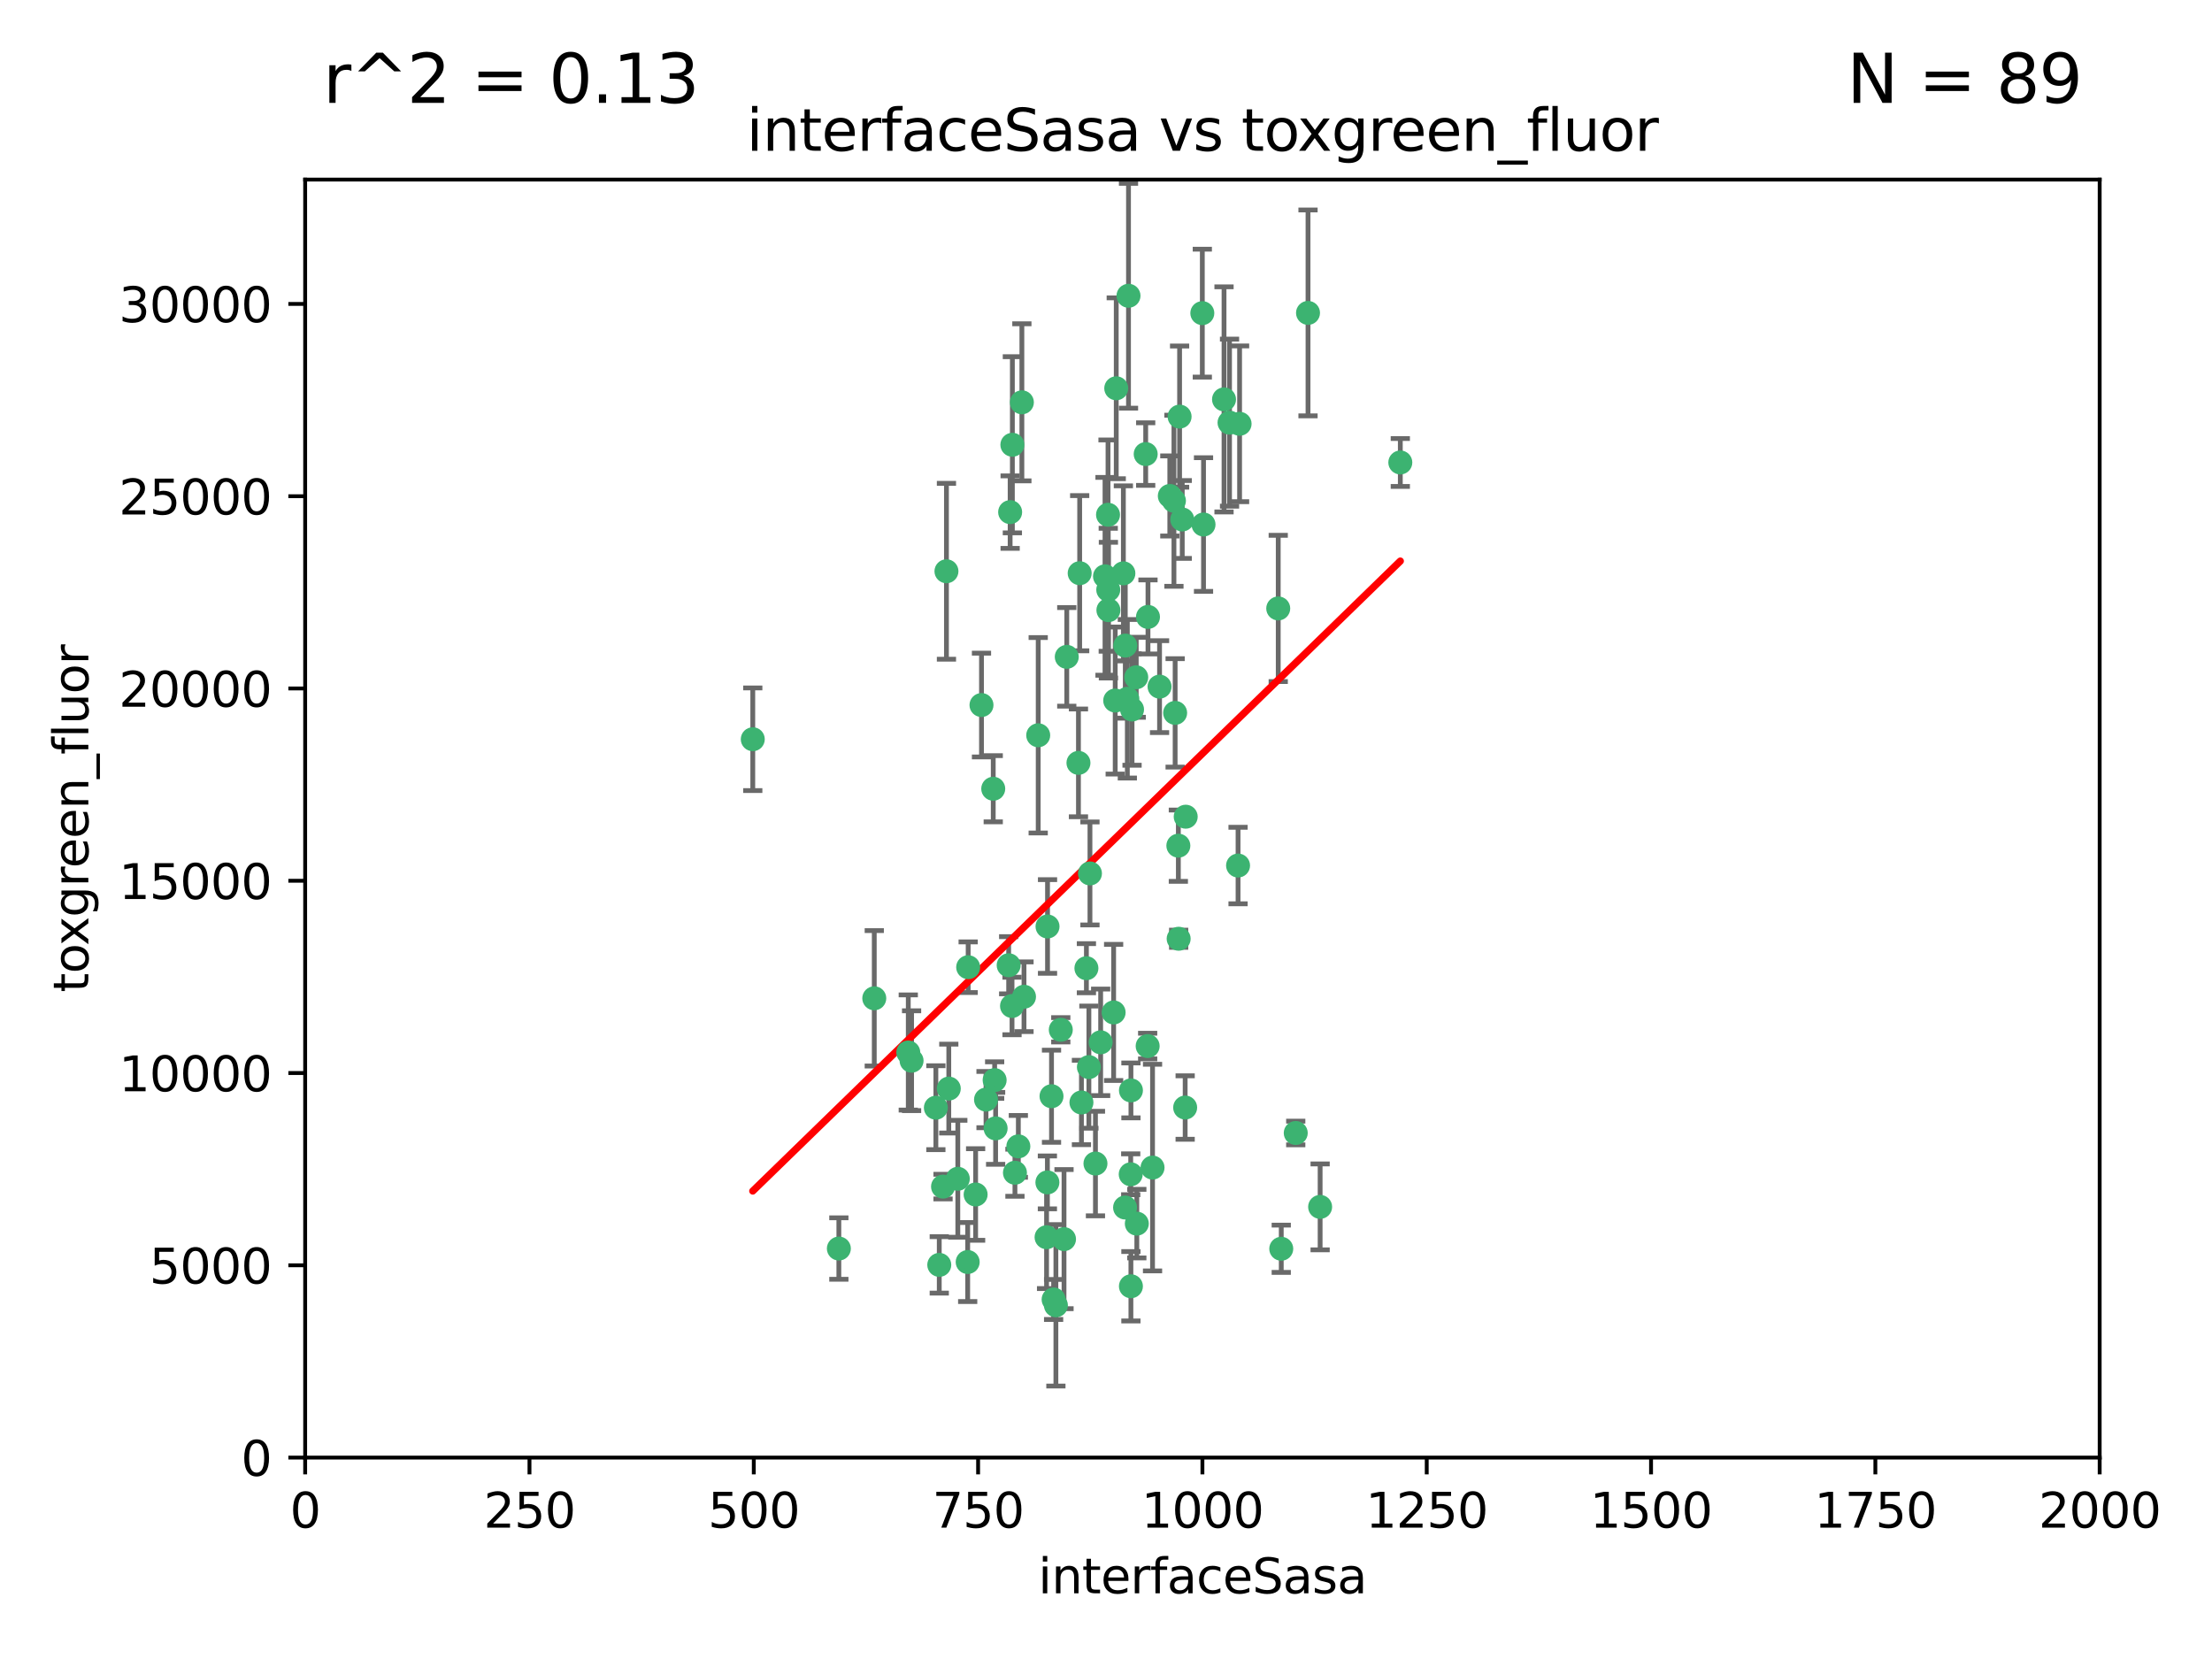 <?xml version="1.0" encoding="utf-8" standalone="no"?>
<!DOCTYPE svg PUBLIC "-//W3C//DTD SVG 1.1//EN"
  "http://www.w3.org/Graphics/SVG/1.1/DTD/svg11.dtd">
<svg xmlns:xlink="http://www.w3.org/1999/xlink" width="460.8pt" height="345.6pt" viewBox="0 0 460.8 345.6" xmlns="http://www.w3.org/2000/svg" version="1.1">
 <defs>
  <style type="text/css">*{stroke-linejoin: round; stroke-linecap: butt}</style>
 </defs>
 <g id="figure_1">
  <g id="patch_1">
   <path d="M 0 345.6 
L 460.8 345.6 
L 460.8 0 
L 0 0 
z
" style="fill: #ffffff"/>
  </g>
  <g id="axes_1">
   <g id="patch_2">
    <path d="M 63.571 303.64 
L 437.4 303.64 
L 437.4 37.411 
L 63.571 37.411 
z
" style="fill: #ffffff"/>
   </g>
   <g id="PathCollection_1">
    <defs>
     <path id="md2093b7872" d="M 0 1.118 
C 0.297 1.118 0.581 1 0.791 0.791 
C 1 0.581 1.118 0.297 1.118 0 
C 1.118 -0.297 1 -0.581 0.791 -0.791 
C 0.581 -1 0.297 -1.118 0 -1.118 
C -0.297 -1.118 -0.581 -1 -0.791 -0.791 
C -1 -0.581 -1.118 -0.297 -1.118 0 
C -1.118 0.297 -1 0.581 -0.791 0.791 
C -0.581 1 -0.297 1.118 0 1.118 
z
" style="stroke: #3cb371"/>
    </defs>
    <g clip-path="url(#pdc67376148)">
     <use xlink:href="#md2093b7872" x="243.693" y="103.319" style="fill: #3cb371; stroke: #3cb371"/>
     <use xlink:href="#md2093b7872" x="272.484" y="65.184" style="fill: #3cb371; stroke: #3cb371"/>
     <use xlink:href="#md2093b7872" x="234.418" y="134.491" style="fill: #3cb371; stroke: #3cb371"/>
     <use xlink:href="#md2093b7872" x="266.28" y="126.749" style="fill: #3cb371; stroke: #3cb371"/>
     <use xlink:href="#md2093b7872" x="250.716" y="109.268" style="fill: #3cb371; stroke: #3cb371"/>
     <use xlink:href="#md2093b7872" x="254.987" y="83.201" style="fill: #3cb371; stroke: #3cb371"/>
     <use xlink:href="#md2093b7872" x="174.75" y="260.094" style="fill: #3cb371; stroke: #3cb371"/>
     <use xlink:href="#md2093b7872" x="212.875" y="83.811" style="fill: #3cb371; stroke: #3cb371"/>
     <use xlink:href="#md2093b7872" x="258.229" y="88.286" style="fill: #3cb371; stroke: #3cb371"/>
     <use xlink:href="#md2093b7872" x="241.557" y="143.039" style="fill: #3cb371; stroke: #3cb371"/>
     <use xlink:href="#md2093b7872" x="230.869" y="122.859" style="fill: #3cb371; stroke: #3cb371"/>
     <use xlink:href="#md2093b7872" x="230.194" y="120.054" style="fill: #3cb371; stroke: #3cb371"/>
     <use xlink:href="#md2093b7872" x="246.284" y="108.214" style="fill: #3cb371; stroke: #3cb371"/>
     <use xlink:href="#md2093b7872" x="244.553" y="104.315" style="fill: #3cb371; stroke: #3cb371"/>
     <use xlink:href="#md2093b7872" x="229.286" y="217.134" style="fill: #3cb371; stroke: #3cb371"/>
     <use xlink:href="#md2093b7872" x="235.088" y="61.614" style="fill: #3cb371; stroke: #3cb371"/>
     <use xlink:href="#md2093b7872" x="232.318" y="145.935" style="fill: #3cb371; stroke: #3cb371"/>
     <use xlink:href="#md2093b7872" x="256.134" y="88.045" style="fill: #3cb371; stroke: #3cb371"/>
     <use xlink:href="#md2093b7872" x="232.534" y="80.887" style="fill: #3cb371; stroke: #3cb371"/>
     <use xlink:href="#md2093b7872" x="234.02" y="119.44" style="fill: #3cb371; stroke: #3cb371"/>
     <use xlink:href="#md2093b7872" x="238.669" y="94.593" style="fill: #3cb371; stroke: #3cb371"/>
     <use xlink:href="#md2093b7872" x="210.43" y="106.684" style="fill: #3cb371; stroke: #3cb371"/>
     <use xlink:href="#md2093b7872" x="226.319" y="201.695" style="fill: #3cb371; stroke: #3cb371"/>
     <use xlink:href="#md2093b7872" x="245.731" y="86.787" style="fill: #3cb371; stroke: #3cb371"/>
     <use xlink:href="#md2093b7872" x="227.058" y="181.953" style="fill: #3cb371; stroke: #3cb371"/>
     <use xlink:href="#md2093b7872" x="266.908" y="260.14" style="fill: #3cb371; stroke: #3cb371"/>
     <use xlink:href="#md2093b7872" x="269.927" y="236.024" style="fill: #3cb371; stroke: #3cb371"/>
     <use xlink:href="#md2093b7872" x="240.095" y="243.228" style="fill: #3cb371; stroke: #3cb371"/>
     <use xlink:href="#md2093b7872" x="291.711" y="96.341" style="fill: #3cb371; stroke: #3cb371"/>
     <use xlink:href="#md2093b7872" x="224.916" y="119.409" style="fill: #3cb371; stroke: #3cb371"/>
     <use xlink:href="#md2093b7872" x="250.465" y="65.233" style="fill: #3cb371; stroke: #3cb371"/>
     <use xlink:href="#md2093b7872" x="204.462" y="146.874" style="fill: #3cb371; stroke: #3cb371"/>
     <use xlink:href="#md2093b7872" x="201.688" y="201.487" style="fill: #3cb371; stroke: #3cb371"/>
     <use xlink:href="#md2093b7872" x="228.204" y="242.388" style="fill: #3cb371; stroke: #3cb371"/>
     <use xlink:href="#md2093b7872" x="210.123" y="201.077" style="fill: #3cb371; stroke: #3cb371"/>
     <use xlink:href="#md2093b7872" x="226.837" y="222.299" style="fill: #3cb371; stroke: #3cb371"/>
     <use xlink:href="#md2093b7872" x="236.82" y="254.906" style="fill: #3cb371; stroke: #3cb371"/>
     <use xlink:href="#md2093b7872" x="222.228" y="136.835" style="fill: #3cb371; stroke: #3cb371"/>
     <use xlink:href="#md2093b7872" x="230.822" y="107.234" style="fill: #3cb371; stroke: #3cb371"/>
     <use xlink:href="#md2093b7872" x="224.662" y="158.921" style="fill: #3cb371; stroke: #3cb371"/>
     <use xlink:href="#md2093b7872" x="275.007" y="251.417" style="fill: #3cb371; stroke: #3cb371"/>
     <use xlink:href="#md2093b7872" x="236.699" y="141.091" style="fill: #3cb371; stroke: #3cb371"/>
     <use xlink:href="#md2093b7872" x="230.901" y="127.107" style="fill: #3cb371; stroke: #3cb371"/>
     <use xlink:href="#md2093b7872" x="234.375" y="251.547" style="fill: #3cb371; stroke: #3cb371"/>
     <use xlink:href="#md2093b7872" x="221.654" y="258.133" style="fill: #3cb371; stroke: #3cb371"/>
     <use xlink:href="#md2093b7872" x="212.14" y="238.808" style="fill: #3cb371; stroke: #3cb371"/>
     <use xlink:href="#md2093b7872" x="195.666" y="263.497" style="fill: #3cb371; stroke: #3cb371"/>
     <use xlink:href="#md2093b7872" x="245.473" y="176.169" style="fill: #3cb371; stroke: #3cb371"/>
     <use xlink:href="#md2093b7872" x="206.91" y="164.309" style="fill: #3cb371; stroke: #3cb371"/>
     <use xlink:href="#md2093b7872" x="235.596" y="227.152" style="fill: #3cb371; stroke: #3cb371"/>
     <use xlink:href="#md2093b7872" x="218.219" y="193.002" style="fill: #3cb371; stroke: #3cb371"/>
     <use xlink:href="#md2093b7872" x="235.59" y="267.951" style="fill: #3cb371; stroke: #3cb371"/>
     <use xlink:href="#md2093b7872" x="201.587" y="262.903" style="fill: #3cb371; stroke: #3cb371"/>
     <use xlink:href="#md2093b7872" x="239.146" y="128.518" style="fill: #3cb371; stroke: #3cb371"/>
     <use xlink:href="#md2093b7872" x="219.488" y="270.703" style="fill: #3cb371; stroke: #3cb371"/>
     <use xlink:href="#md2093b7872" x="189.211" y="219.251" style="fill: #3cb371; stroke: #3cb371"/>
     <use xlink:href="#md2093b7872" x="244.803" y="148.507" style="fill: #3cb371; stroke: #3cb371"/>
     <use xlink:href="#md2093b7872" x="203.241" y="248.836" style="fill: #3cb371; stroke: #3cb371"/>
     <use xlink:href="#md2093b7872" x="216.278" y="153.171" style="fill: #3cb371; stroke: #3cb371"/>
     <use xlink:href="#md2093b7872" x="219.05" y="228.365" style="fill: #3cb371; stroke: #3cb371"/>
     <use xlink:href="#md2093b7872" x="245.536" y="195.558" style="fill: #3cb371; stroke: #3cb371"/>
     <use xlink:href="#md2093b7872" x="239.078" y="217.914" style="fill: #3cb371; stroke: #3cb371"/>
     <use xlink:href="#md2093b7872" x="231.989" y="210.91" style="fill: #3cb371; stroke: #3cb371"/>
     <use xlink:href="#md2093b7872" x="220.981" y="214.524" style="fill: #3cb371; stroke: #3cb371"/>
     <use xlink:href="#md2093b7872" x="213.318" y="207.64" style="fill: #3cb371; stroke: #3cb371"/>
     <use xlink:href="#md2093b7872" x="235.826" y="147.801" style="fill: #3cb371; stroke: #3cb371"/>
     <use xlink:href="#md2093b7872" x="246.891" y="230.72" style="fill: #3cb371; stroke: #3cb371"/>
     <use xlink:href="#md2093b7872" x="196.452" y="247.192" style="fill: #3cb371; stroke: #3cb371"/>
     <use xlink:href="#md2093b7872" x="257.91" y="180.307" style="fill: #3cb371; stroke: #3cb371"/>
     <use xlink:href="#md2093b7872" x="194.959" y="230.755" style="fill: #3cb371; stroke: #3cb371"/>
     <use xlink:href="#md2093b7872" x="218.192" y="246.317" style="fill: #3cb371; stroke: #3cb371"/>
     <use xlink:href="#md2093b7872" x="247.005" y="170.133" style="fill: #3cb371; stroke: #3cb371"/>
     <use xlink:href="#md2093b7872" x="219.963" y="271.92" style="fill: #3cb371; stroke: #3cb371"/>
     <use xlink:href="#md2093b7872" x="189.899" y="220.964" style="fill: #3cb371; stroke: #3cb371"/>
     <use xlink:href="#md2093b7872" x="210.824" y="209.566" style="fill: #3cb371; stroke: #3cb371"/>
     <use xlink:href="#md2093b7872" x="205.407" y="229.064" style="fill: #3cb371; stroke: #3cb371"/>
     <use xlink:href="#md2093b7872" x="234.846" y="145.567" style="fill: #3cb371; stroke: #3cb371"/>
     <use xlink:href="#md2093b7872" x="210.895" y="92.655" style="fill: #3cb371; stroke: #3cb371"/>
     <use xlink:href="#md2093b7872" x="197.163" y="119.004" style="fill: #3cb371; stroke: #3cb371"/>
     <use xlink:href="#md2093b7872" x="225.284" y="229.667" style="fill: #3cb371; stroke: #3cb371"/>
     <use xlink:href="#md2093b7872" x="218.019" y="257.738" style="fill: #3cb371; stroke: #3cb371"/>
     <use xlink:href="#md2093b7872" x="211.432" y="244.305" style="fill: #3cb371; stroke: #3cb371"/>
     <use xlink:href="#md2093b7872" x="199.529" y="245.561" style="fill: #3cb371; stroke: #3cb371"/>
     <use xlink:href="#md2093b7872" x="235.549" y="244.625" style="fill: #3cb371; stroke: #3cb371"/>
     <use xlink:href="#md2093b7872" x="197.651" y="226.772" style="fill: #3cb371; stroke: #3cb371"/>
     <use xlink:href="#md2093b7872" x="207.406" y="235.058" style="fill: #3cb371; stroke: #3cb371"/>
     <use xlink:href="#md2093b7872" x="207.202" y="225.004" style="fill: #3cb371; stroke: #3cb371"/>
     <use xlink:href="#md2093b7872" x="156.817" y="153.996" style="fill: #3cb371; stroke: #3cb371"/>
     <use xlink:href="#md2093b7872" x="182.127" y="207.963" style="fill: #3cb371; stroke: #3cb371"/>
    </g>
   </g>
   <g id="matplotlib.axis_1">
    <g id="xtick_1">
     <g id="line2d_1">
      <defs>
       <path id="mfa479132d7" d="M 0 0 
L 0 3.5 
" style="stroke: #000000; stroke-width: 0.8"/>
      </defs>
      <g>
       <use xlink:href="#mfa479132d7" x="63.571" y="303.64" style="stroke: #000000; stroke-width: 0.8"/>
      </g>
     </g>
     <g id="text_1">
      <!-- 0 -->
      <g transform="translate(60.39 318.238)scale(0.1 -0.1)">
       <defs>
        <path id="DejaVuSans-30" d="M 2034 4250 
Q 1547 4250 1301 3770 
Q 1056 3291 1056 2328 
Q 1056 1369 1301 889 
Q 1547 409 2034 409 
Q 2525 409 2770 889 
Q 3016 1369 3016 2328 
Q 3016 3291 2770 3770 
Q 2525 4250 2034 4250 
z
M 2034 4750 
Q 2819 4750 3233 4129 
Q 3647 3509 3647 2328 
Q 3647 1150 3233 529 
Q 2819 -91 2034 -91 
Q 1250 -91 836 529 
Q 422 1150 422 2328 
Q 422 3509 836 4129 
Q 1250 4750 2034 4750 
z
" transform="scale(0.016)"/>
       </defs>
       <use xlink:href="#DejaVuSans-30"/>
      </g>
     </g>
    </g>
    <g id="xtick_2">
     <g id="line2d_2">
      <g>
       <use xlink:href="#mfa479132d7" x="110.3" y="303.64" style="stroke: #000000; stroke-width: 0.8"/>
      </g>
     </g>
     <g id="text_2">
      <!-- 250 -->
      <g transform="translate(100.756 318.238)scale(0.1 -0.1)">
       <defs>
        <path id="DejaVuSans-32" d="M 1228 531 
L 3431 531 
L 3431 0 
L 469 0 
L 469 531 
Q 828 903 1448 1529 
Q 2069 2156 2228 2338 
Q 2531 2678 2651 2914 
Q 2772 3150 2772 3378 
Q 2772 3750 2511 3984 
Q 2250 4219 1831 4219 
Q 1534 4219 1204 4116 
Q 875 4013 500 3803 
L 500 4441 
Q 881 4594 1212 4672 
Q 1544 4750 1819 4750 
Q 2544 4750 2975 4387 
Q 3406 4025 3406 3419 
Q 3406 3131 3298 2873 
Q 3191 2616 2906 2266 
Q 2828 2175 2409 1742 
Q 1991 1309 1228 531 
z
" transform="scale(0.016)"/>
        <path id="DejaVuSans-35" d="M 691 4666 
L 3169 4666 
L 3169 4134 
L 1269 4134 
L 1269 2991 
Q 1406 3038 1543 3061 
Q 1681 3084 1819 3084 
Q 2600 3084 3056 2656 
Q 3513 2228 3513 1497 
Q 3513 744 3044 326 
Q 2575 -91 1722 -91 
Q 1428 -91 1123 -41 
Q 819 9 494 109 
L 494 744 
Q 775 591 1075 516 
Q 1375 441 1709 441 
Q 2250 441 2565 725 
Q 2881 1009 2881 1497 
Q 2881 1984 2565 2268 
Q 2250 2553 1709 2553 
Q 1456 2553 1204 2497 
Q 953 2441 691 2322 
L 691 4666 
z
" transform="scale(0.016)"/>
       </defs>
       <use xlink:href="#DejaVuSans-32"/>
       <use xlink:href="#DejaVuSans-35" x="63.623"/>
       <use xlink:href="#DejaVuSans-30" x="127.246"/>
      </g>
     </g>
    </g>
    <g id="xtick_3">
     <g id="line2d_3">
      <g>
       <use xlink:href="#mfa479132d7" x="157.028" y="303.64" style="stroke: #000000; stroke-width: 0.8"/>
      </g>
     </g>
     <g id="text_3">
      <!-- 500 -->
      <g transform="translate(147.485 318.238)scale(0.1 -0.1)">
       <use xlink:href="#DejaVuSans-35"/>
       <use xlink:href="#DejaVuSans-30" x="63.623"/>
       <use xlink:href="#DejaVuSans-30" x="127.246"/>
      </g>
     </g>
    </g>
    <g id="xtick_4">
     <g id="line2d_4">
      <g>
       <use xlink:href="#mfa479132d7" x="203.757" y="303.64" style="stroke: #000000; stroke-width: 0.8"/>
      </g>
     </g>
     <g id="text_4">
      <!-- 750 -->
      <g transform="translate(194.213 318.238)scale(0.1 -0.1)">
       <defs>
        <path id="DejaVuSans-37" d="M 525 4666 
L 3525 4666 
L 3525 4397 
L 1831 0 
L 1172 0 
L 2766 4134 
L 525 4134 
L 525 4666 
z
" transform="scale(0.016)"/>
       </defs>
       <use xlink:href="#DejaVuSans-37"/>
       <use xlink:href="#DejaVuSans-35" x="63.623"/>
       <use xlink:href="#DejaVuSans-30" x="127.246"/>
      </g>
     </g>
    </g>
    <g id="xtick_5">
     <g id="line2d_5">
      <g>
       <use xlink:href="#mfa479132d7" x="250.486" y="303.64" style="stroke: #000000; stroke-width: 0.8"/>
      </g>
     </g>
     <g id="text_5">
      <!-- 1000 -->
      <g transform="translate(237.761 318.238)scale(0.1 -0.1)">
       <defs>
        <path id="DejaVuSans-31" d="M 794 531 
L 1825 531 
L 1825 4091 
L 703 3866 
L 703 4441 
L 1819 4666 
L 2450 4666 
L 2450 531 
L 3481 531 
L 3481 0 
L 794 0 
L 794 531 
z
" transform="scale(0.016)"/>
       </defs>
       <use xlink:href="#DejaVuSans-31"/>
       <use xlink:href="#DejaVuSans-30" x="63.623"/>
       <use xlink:href="#DejaVuSans-30" x="127.246"/>
       <use xlink:href="#DejaVuSans-30" x="190.869"/>
      </g>
     </g>
    </g>
    <g id="xtick_6">
     <g id="line2d_6">
      <g>
       <use xlink:href="#mfa479132d7" x="297.214" y="303.64" style="stroke: #000000; stroke-width: 0.8"/>
      </g>
     </g>
     <g id="text_6">
      <!-- 1250 -->
      <g transform="translate(284.489 318.238)scale(0.1 -0.1)">
       <use xlink:href="#DejaVuSans-31"/>
       <use xlink:href="#DejaVuSans-32" x="63.623"/>
       <use xlink:href="#DejaVuSans-35" x="127.246"/>
       <use xlink:href="#DejaVuSans-30" x="190.869"/>
      </g>
     </g>
    </g>
    <g id="xtick_7">
     <g id="line2d_7">
      <g>
       <use xlink:href="#mfa479132d7" x="343.943" y="303.64" style="stroke: #000000; stroke-width: 0.8"/>
      </g>
     </g>
     <g id="text_7">
      <!-- 1500 -->
      <g transform="translate(331.218 318.238)scale(0.1 -0.1)">
       <use xlink:href="#DejaVuSans-31"/>
       <use xlink:href="#DejaVuSans-35" x="63.623"/>
       <use xlink:href="#DejaVuSans-30" x="127.246"/>
       <use xlink:href="#DejaVuSans-30" x="190.869"/>
      </g>
     </g>
    </g>
    <g id="xtick_8">
     <g id="line2d_8">
      <g>
       <use xlink:href="#mfa479132d7" x="390.671" y="303.64" style="stroke: #000000; stroke-width: 0.8"/>
      </g>
     </g>
     <g id="text_8">
      <!-- 1750 -->
      <g transform="translate(377.946 318.238)scale(0.1 -0.1)">
       <use xlink:href="#DejaVuSans-31"/>
       <use xlink:href="#DejaVuSans-37" x="63.623"/>
       <use xlink:href="#DejaVuSans-35" x="127.246"/>
       <use xlink:href="#DejaVuSans-30" x="190.869"/>
      </g>
     </g>
    </g>
    <g id="xtick_9">
     <g id="line2d_9">
      <g>
       <use xlink:href="#mfa479132d7" x="437.4" y="303.64" style="stroke: #000000; stroke-width: 0.8"/>
      </g>
     </g>
     <g id="text_9">
      <!-- 2000 -->
      <g transform="translate(424.675 318.238)scale(0.1 -0.1)">
       <use xlink:href="#DejaVuSans-32"/>
       <use xlink:href="#DejaVuSans-30" x="63.623"/>
       <use xlink:href="#DejaVuSans-30" x="127.246"/>
       <use xlink:href="#DejaVuSans-30" x="190.869"/>
      </g>
     </g>
    </g>
    <g id="text_10">
     <!-- interfaceSasa -->
     <g transform="translate(216.279 331.917)scale(0.1 -0.1)">
      <defs>
       <path id="DejaVuSans-69" d="M 603 3500 
L 1178 3500 
L 1178 0 
L 603 0 
L 603 3500 
z
M 603 4863 
L 1178 4863 
L 1178 4134 
L 603 4134 
L 603 4863 
z
" transform="scale(0.016)"/>
       <path id="DejaVuSans-6e" d="M 3513 2113 
L 3513 0 
L 2938 0 
L 2938 2094 
Q 2938 2591 2744 2837 
Q 2550 3084 2163 3084 
Q 1697 3084 1428 2787 
Q 1159 2491 1159 1978 
L 1159 0 
L 581 0 
L 581 3500 
L 1159 3500 
L 1159 2956 
Q 1366 3272 1645 3428 
Q 1925 3584 2291 3584 
Q 2894 3584 3203 3211 
Q 3513 2838 3513 2113 
z
" transform="scale(0.016)"/>
       <path id="DejaVuSans-74" d="M 1172 4494 
L 1172 3500 
L 2356 3500 
L 2356 3053 
L 1172 3053 
L 1172 1153 
Q 1172 725 1289 603 
Q 1406 481 1766 481 
L 2356 481 
L 2356 0 
L 1766 0 
Q 1100 0 847 248 
Q 594 497 594 1153 
L 594 3053 
L 172 3053 
L 172 3500 
L 594 3500 
L 594 4494 
L 1172 4494 
z
" transform="scale(0.016)"/>
       <path id="DejaVuSans-65" d="M 3597 1894 
L 3597 1613 
L 953 1613 
Q 991 1019 1311 708 
Q 1631 397 2203 397 
Q 2534 397 2845 478 
Q 3156 559 3463 722 
L 3463 178 
Q 3153 47 2828 -22 
Q 2503 -91 2169 -91 
Q 1331 -91 842 396 
Q 353 884 353 1716 
Q 353 2575 817 3079 
Q 1281 3584 2069 3584 
Q 2775 3584 3186 3129 
Q 3597 2675 3597 1894 
z
M 3022 2063 
Q 3016 2534 2758 2815 
Q 2500 3097 2075 3097 
Q 1594 3097 1305 2825 
Q 1016 2553 972 2059 
L 3022 2063 
z
" transform="scale(0.016)"/>
       <path id="DejaVuSans-72" d="M 2631 2963 
Q 2534 3019 2420 3045 
Q 2306 3072 2169 3072 
Q 1681 3072 1420 2755 
Q 1159 2438 1159 1844 
L 1159 0 
L 581 0 
L 581 3500 
L 1159 3500 
L 1159 2956 
Q 1341 3275 1631 3429 
Q 1922 3584 2338 3584 
Q 2397 3584 2469 3576 
Q 2541 3569 2628 3553 
L 2631 2963 
z
" transform="scale(0.016)"/>
       <path id="DejaVuSans-66" d="M 2375 4863 
L 2375 4384 
L 1825 4384 
Q 1516 4384 1395 4259 
Q 1275 4134 1275 3809 
L 1275 3500 
L 2222 3500 
L 2222 3053 
L 1275 3053 
L 1275 0 
L 697 0 
L 697 3053 
L 147 3053 
L 147 3500 
L 697 3500 
L 697 3744 
Q 697 4328 969 4595 
Q 1241 4863 1831 4863 
L 2375 4863 
z
" transform="scale(0.016)"/>
       <path id="DejaVuSans-61" d="M 2194 1759 
Q 1497 1759 1228 1600 
Q 959 1441 959 1056 
Q 959 750 1161 570 
Q 1363 391 1709 391 
Q 2188 391 2477 730 
Q 2766 1069 2766 1631 
L 2766 1759 
L 2194 1759 
z
M 3341 1997 
L 3341 0 
L 2766 0 
L 2766 531 
Q 2569 213 2275 61 
Q 1981 -91 1556 -91 
Q 1019 -91 701 211 
Q 384 513 384 1019 
Q 384 1609 779 1909 
Q 1175 2209 1959 2209 
L 2766 2209 
L 2766 2266 
Q 2766 2663 2505 2880 
Q 2244 3097 1772 3097 
Q 1472 3097 1187 3025 
Q 903 2953 641 2809 
L 641 3341 
Q 956 3463 1253 3523 
Q 1550 3584 1831 3584 
Q 2591 3584 2966 3190 
Q 3341 2797 3341 1997 
z
" transform="scale(0.016)"/>
       <path id="DejaVuSans-63" d="M 3122 3366 
L 3122 2828 
Q 2878 2963 2633 3030 
Q 2388 3097 2138 3097 
Q 1578 3097 1268 2742 
Q 959 2388 959 1747 
Q 959 1106 1268 751 
Q 1578 397 2138 397 
Q 2388 397 2633 464 
Q 2878 531 3122 666 
L 3122 134 
Q 2881 22 2623 -34 
Q 2366 -91 2075 -91 
Q 1284 -91 818 406 
Q 353 903 353 1747 
Q 353 2603 823 3093 
Q 1294 3584 2113 3584 
Q 2378 3584 2631 3529 
Q 2884 3475 3122 3366 
z
" transform="scale(0.016)"/>
       <path id="DejaVuSans-53" d="M 3425 4513 
L 3425 3897 
Q 3066 4069 2747 4153 
Q 2428 4238 2131 4238 
Q 1616 4238 1336 4038 
Q 1056 3838 1056 3469 
Q 1056 3159 1242 3001 
Q 1428 2844 1947 2747 
L 2328 2669 
Q 3034 2534 3370 2195 
Q 3706 1856 3706 1288 
Q 3706 609 3251 259 
Q 2797 -91 1919 -91 
Q 1588 -91 1214 -16 
Q 841 59 441 206 
L 441 856 
Q 825 641 1194 531 
Q 1563 422 1919 422 
Q 2459 422 2753 634 
Q 3047 847 3047 1241 
Q 3047 1584 2836 1778 
Q 2625 1972 2144 2069 
L 1759 2144 
Q 1053 2284 737 2584 
Q 422 2884 422 3419 
Q 422 4038 858 4394 
Q 1294 4750 2059 4750 
Q 2388 4750 2728 4690 
Q 3069 4631 3425 4513 
z
" transform="scale(0.016)"/>
       <path id="DejaVuSans-73" d="M 2834 3397 
L 2834 2853 
Q 2591 2978 2328 3040 
Q 2066 3103 1784 3103 
Q 1356 3103 1142 2972 
Q 928 2841 928 2578 
Q 928 2378 1081 2264 
Q 1234 2150 1697 2047 
L 1894 2003 
Q 2506 1872 2764 1633 
Q 3022 1394 3022 966 
Q 3022 478 2636 193 
Q 2250 -91 1575 -91 
Q 1294 -91 989 -36 
Q 684 19 347 128 
L 347 722 
Q 666 556 975 473 
Q 1284 391 1588 391 
Q 1994 391 2212 530 
Q 2431 669 2431 922 
Q 2431 1156 2273 1281 
Q 2116 1406 1581 1522 
L 1381 1569 
Q 847 1681 609 1914 
Q 372 2147 372 2553 
Q 372 3047 722 3315 
Q 1072 3584 1716 3584 
Q 2034 3584 2315 3537 
Q 2597 3491 2834 3397 
z
" transform="scale(0.016)"/>
      </defs>
      <use xlink:href="#DejaVuSans-69"/>
      <use xlink:href="#DejaVuSans-6e" x="27.783"/>
      <use xlink:href="#DejaVuSans-74" x="91.162"/>
      <use xlink:href="#DejaVuSans-65" x="130.371"/>
      <use xlink:href="#DejaVuSans-72" x="191.895"/>
      <use xlink:href="#DejaVuSans-66" x="233.008"/>
      <use xlink:href="#DejaVuSans-61" x="268.213"/>
      <use xlink:href="#DejaVuSans-63" x="329.492"/>
      <use xlink:href="#DejaVuSans-65" x="384.473"/>
      <use xlink:href="#DejaVuSans-53" x="445.996"/>
      <use xlink:href="#DejaVuSans-61" x="509.473"/>
      <use xlink:href="#DejaVuSans-73" x="570.752"/>
      <use xlink:href="#DejaVuSans-61" x="622.852"/>
     </g>
    </g>
   </g>
   <g id="matplotlib.axis_2">
    <g id="ytick_1">
     <g id="line2d_10">
      <defs>
       <path id="m3f6786b59e" d="M 0 0 
L -3.5 0 
" style="stroke: #000000; stroke-width: 0.8"/>
      </defs>
      <g>
       <use xlink:href="#m3f6786b59e" x="63.571" y="303.64" style="stroke: #000000; stroke-width: 0.8"/>
      </g>
     </g>
     <g id="text_11">
      <!-- 0 -->
      <g transform="translate(50.209 307.439)scale(0.1 -0.1)">
       <use xlink:href="#DejaVuSans-30"/>
      </g>
     </g>
    </g>
    <g id="ytick_2">
     <g id="line2d_11">
      <g>
       <use xlink:href="#m3f6786b59e" x="63.571" y="263.586" style="stroke: #000000; stroke-width: 0.8"/>
      </g>
     </g>
     <g id="text_12">
      <!-- 5000 -->
      <g transform="translate(31.121 267.385)scale(0.1 -0.1)">
       <use xlink:href="#DejaVuSans-35"/>
       <use xlink:href="#DejaVuSans-30" x="63.623"/>
       <use xlink:href="#DejaVuSans-30" x="127.246"/>
       <use xlink:href="#DejaVuSans-30" x="190.869"/>
      </g>
     </g>
    </g>
    <g id="ytick_3">
     <g id="line2d_12">
      <g>
       <use xlink:href="#m3f6786b59e" x="63.571" y="223.532" style="stroke: #000000; stroke-width: 0.8"/>
      </g>
     </g>
     <g id="text_13">
      <!-- 10000 -->
      <g transform="translate(24.759 227.331)scale(0.1 -0.1)">
       <use xlink:href="#DejaVuSans-31"/>
       <use xlink:href="#DejaVuSans-30" x="63.623"/>
       <use xlink:href="#DejaVuSans-30" x="127.246"/>
       <use xlink:href="#DejaVuSans-30" x="190.869"/>
       <use xlink:href="#DejaVuSans-30" x="254.492"/>
      </g>
     </g>
    </g>
    <g id="ytick_4">
     <g id="line2d_13">
      <g>
       <use xlink:href="#m3f6786b59e" x="63.571" y="183.478" style="stroke: #000000; stroke-width: 0.8"/>
      </g>
     </g>
     <g id="text_14">
      <!-- 15000 -->
      <g transform="translate(24.759 187.278)scale(0.1 -0.1)">
       <use xlink:href="#DejaVuSans-31"/>
       <use xlink:href="#DejaVuSans-35" x="63.623"/>
       <use xlink:href="#DejaVuSans-30" x="127.246"/>
       <use xlink:href="#DejaVuSans-30" x="190.869"/>
       <use xlink:href="#DejaVuSans-30" x="254.492"/>
      </g>
     </g>
    </g>
    <g id="ytick_5">
     <g id="line2d_14">
      <g>
       <use xlink:href="#m3f6786b59e" x="63.571" y="143.424" style="stroke: #000000; stroke-width: 0.8"/>
      </g>
     </g>
     <g id="text_15">
      <!-- 20000 -->
      <g transform="translate(24.759 147.224)scale(0.1 -0.1)">
       <use xlink:href="#DejaVuSans-32"/>
       <use xlink:href="#DejaVuSans-30" x="63.623"/>
       <use xlink:href="#DejaVuSans-30" x="127.246"/>
       <use xlink:href="#DejaVuSans-30" x="190.869"/>
       <use xlink:href="#DejaVuSans-30" x="254.492"/>
      </g>
     </g>
    </g>
    <g id="ytick_6">
     <g id="line2d_15">
      <g>
       <use xlink:href="#m3f6786b59e" x="63.571" y="103.371" style="stroke: #000000; stroke-width: 0.8"/>
      </g>
     </g>
     <g id="text_16">
      <!-- 25000 -->
      <g transform="translate(24.759 107.17)scale(0.1 -0.1)">
       <use xlink:href="#DejaVuSans-32"/>
       <use xlink:href="#DejaVuSans-35" x="63.623"/>
       <use xlink:href="#DejaVuSans-30" x="127.246"/>
       <use xlink:href="#DejaVuSans-30" x="190.869"/>
       <use xlink:href="#DejaVuSans-30" x="254.492"/>
      </g>
     </g>
    </g>
    <g id="ytick_7">
     <g id="line2d_16">
      <g>
       <use xlink:href="#m3f6786b59e" x="63.571" y="63.317" style="stroke: #000000; stroke-width: 0.8"/>
      </g>
     </g>
     <g id="text_17">
      <!-- 30000 -->
      <g transform="translate(24.759 67.116)scale(0.1 -0.1)">
       <defs>
        <path id="DejaVuSans-33" d="M 2597 2516 
Q 3050 2419 3304 2112 
Q 3559 1806 3559 1356 
Q 3559 666 3084 287 
Q 2609 -91 1734 -91 
Q 1441 -91 1130 -33 
Q 819 25 488 141 
L 488 750 
Q 750 597 1062 519 
Q 1375 441 1716 441 
Q 2309 441 2620 675 
Q 2931 909 2931 1356 
Q 2931 1769 2642 2001 
Q 2353 2234 1838 2234 
L 1294 2234 
L 1294 2753 
L 1863 2753 
Q 2328 2753 2575 2939 
Q 2822 3125 2822 3475 
Q 2822 3834 2567 4026 
Q 2313 4219 1838 4219 
Q 1578 4219 1281 4162 
Q 984 4106 628 3988 
L 628 4550 
Q 988 4650 1302 4700 
Q 1616 4750 1894 4750 
Q 2613 4750 3031 4423 
Q 3450 4097 3450 3541 
Q 3450 3153 3228 2886 
Q 3006 2619 2597 2516 
z
" transform="scale(0.016)"/>
       </defs>
       <use xlink:href="#DejaVuSans-33"/>
       <use xlink:href="#DejaVuSans-30" x="63.623"/>
       <use xlink:href="#DejaVuSans-30" x="127.246"/>
       <use xlink:href="#DejaVuSans-30" x="190.869"/>
       <use xlink:href="#DejaVuSans-30" x="254.492"/>
      </g>
     </g>
    </g>
    <g id="text_18">
     <!-- toxgreen_fluor -->
     <g transform="translate(18.401 206.72)rotate(-90)scale(0.1 -0.1)">
      <defs>
       <path id="DejaVuSans-6f" d="M 1959 3097 
Q 1497 3097 1228 2736 
Q 959 2375 959 1747 
Q 959 1119 1226 758 
Q 1494 397 1959 397 
Q 2419 397 2687 759 
Q 2956 1122 2956 1747 
Q 2956 2369 2687 2733 
Q 2419 3097 1959 3097 
z
M 1959 3584 
Q 2709 3584 3137 3096 
Q 3566 2609 3566 1747 
Q 3566 888 3137 398 
Q 2709 -91 1959 -91 
Q 1206 -91 779 398 
Q 353 888 353 1747 
Q 353 2609 779 3096 
Q 1206 3584 1959 3584 
z
" transform="scale(0.016)"/>
       <path id="DejaVuSans-78" d="M 3513 3500 
L 2247 1797 
L 3578 0 
L 2900 0 
L 1881 1375 
L 863 0 
L 184 0 
L 1544 1831 
L 300 3500 
L 978 3500 
L 1906 2253 
L 2834 3500 
L 3513 3500 
z
" transform="scale(0.016)"/>
       <path id="DejaVuSans-67" d="M 2906 1791 
Q 2906 2416 2648 2759 
Q 2391 3103 1925 3103 
Q 1463 3103 1205 2759 
Q 947 2416 947 1791 
Q 947 1169 1205 825 
Q 1463 481 1925 481 
Q 2391 481 2648 825 
Q 2906 1169 2906 1791 
z
M 3481 434 
Q 3481 -459 3084 -895 
Q 2688 -1331 1869 -1331 
Q 1566 -1331 1297 -1286 
Q 1028 -1241 775 -1147 
L 775 -588 
Q 1028 -725 1275 -790 
Q 1522 -856 1778 -856 
Q 2344 -856 2625 -561 
Q 2906 -266 2906 331 
L 2906 616 
Q 2728 306 2450 153 
Q 2172 0 1784 0 
Q 1141 0 747 490 
Q 353 981 353 1791 
Q 353 2603 747 3093 
Q 1141 3584 1784 3584 
Q 2172 3584 2450 3431 
Q 2728 3278 2906 2969 
L 2906 3500 
L 3481 3500 
L 3481 434 
z
" transform="scale(0.016)"/>
       <path id="DejaVuSans-5f" d="M 3263 -1063 
L 3263 -1509 
L -63 -1509 
L -63 -1063 
L 3263 -1063 
z
" transform="scale(0.016)"/>
       <path id="DejaVuSans-6c" d="M 603 4863 
L 1178 4863 
L 1178 0 
L 603 0 
L 603 4863 
z
" transform="scale(0.016)"/>
       <path id="DejaVuSans-75" d="M 544 1381 
L 544 3500 
L 1119 3500 
L 1119 1403 
Q 1119 906 1312 657 
Q 1506 409 1894 409 
Q 2359 409 2629 706 
Q 2900 1003 2900 1516 
L 2900 3500 
L 3475 3500 
L 3475 0 
L 2900 0 
L 2900 538 
Q 2691 219 2414 64 
Q 2138 -91 1772 -91 
Q 1169 -91 856 284 
Q 544 659 544 1381 
z
M 1991 3584 
L 1991 3584 
z
" transform="scale(0.016)"/>
      </defs>
      <use xlink:href="#DejaVuSans-74"/>
      <use xlink:href="#DejaVuSans-6f" x="39.209"/>
      <use xlink:href="#DejaVuSans-78" x="97.266"/>
      <use xlink:href="#DejaVuSans-67" x="156.445"/>
      <use xlink:href="#DejaVuSans-72" x="219.922"/>
      <use xlink:href="#DejaVuSans-65" x="258.785"/>
      <use xlink:href="#DejaVuSans-65" x="320.309"/>
      <use xlink:href="#DejaVuSans-6e" x="381.832"/>
      <use xlink:href="#DejaVuSans-5f" x="445.211"/>
      <use xlink:href="#DejaVuSans-66" x="495.211"/>
      <use xlink:href="#DejaVuSans-6c" x="530.416"/>
      <use xlink:href="#DejaVuSans-75" x="558.199"/>
      <use xlink:href="#DejaVuSans-6f" x="621.578"/>
      <use xlink:href="#DejaVuSans-72" x="682.76"/>
     </g>
    </g>
   </g>
   <g id="LineCollection_1">
    <path d="M 243.693 111.662 
L 243.693 94.976 
" clip-path="url(#pdc67376148)" style="fill: none; stroke: #696969"/>
    <path d="M 272.484 86.629 
L 272.484 43.739 
" clip-path="url(#pdc67376148)" style="fill: none; stroke: #696969"/>
    <path d="M 234.418 149.606 
L 234.418 119.375 
" clip-path="url(#pdc67376148)" style="fill: none; stroke: #696969"/>
    <path d="M 266.28 141.983 
L 266.28 111.515 
" clip-path="url(#pdc67376148)" style="fill: none; stroke: #696969"/>
    <path d="M 250.716 123.191 
L 250.716 95.346 
" clip-path="url(#pdc67376148)" style="fill: none; stroke: #696969"/>
    <path d="M 254.987 106.648 
L 254.987 59.753 
" clip-path="url(#pdc67376148)" style="fill: none; stroke: #696969"/>
    <path d="M 174.75 266.497 
L 174.75 253.692 
" clip-path="url(#pdc67376148)" style="fill: none; stroke: #696969"/>
    <path d="M 212.875 100.173 
L 212.875 67.45 
" clip-path="url(#pdc67376148)" style="fill: none; stroke: #696969"/>
    <path d="M 258.229 104.51 
L 258.229 72.063 
" clip-path="url(#pdc67376148)" style="fill: none; stroke: #696969"/>
    <path d="M 241.557 152.61 
L 241.557 133.468 
" clip-path="url(#pdc67376148)" style="fill: none; stroke: #696969"/>
    <path d="M 230.869 135.667 
L 230.869 110.051 
" clip-path="url(#pdc67376148)" style="fill: none; stroke: #696969"/>
    <path d="M 230.194 140.659 
L 230.194 99.45 
" clip-path="url(#pdc67376148)" style="fill: none; stroke: #696969"/>
    <path d="M 246.284 116.326 
L 246.284 100.101 
" clip-path="url(#pdc67376148)" style="fill: none; stroke: #696969"/>
    <path d="M 244.553 122.133 
L 244.553 86.497 
" clip-path="url(#pdc67376148)" style="fill: none; stroke: #696969"/>
    <path d="M 229.286 228.233 
L 229.286 206.035 
" clip-path="url(#pdc67376148)" style="fill: none; stroke: #696969"/>
    <path d="M 235.088 85.029 
L 235.088 38.199 
" clip-path="url(#pdc67376148)" style="fill: none; stroke: #696969"/>
    <path d="M 232.318 161.248 
L 232.318 130.622 
" clip-path="url(#pdc67376148)" style="fill: none; stroke: #696969"/>
    <path d="M 256.134 105.444 
L 256.134 70.646 
" clip-path="url(#pdc67376148)" style="fill: none; stroke: #696969"/>
    <path d="M 232.534 99.727 
L 232.534 62.047 
" clip-path="url(#pdc67376148)" style="fill: none; stroke: #696969"/>
    <path d="M 234.02 137.675 
L 234.02 101.206 
" clip-path="url(#pdc67376148)" style="fill: none; stroke: #696969"/>
    <path d="M 238.669 101.108 
L 238.669 88.078 
" clip-path="url(#pdc67376148)" style="fill: none; stroke: #696969"/>
    <path d="M 210.43 114.235 
L 210.43 99.134 
" clip-path="url(#pdc67376148)" style="fill: none; stroke: #696969"/>
    <path d="M 226.319 206.809 
L 226.319 196.58 
" clip-path="url(#pdc67376148)" style="fill: none; stroke: #696969"/>
    <path d="M 245.731 101.495 
L 245.731 72.08 
" clip-path="url(#pdc67376148)" style="fill: none; stroke: #696969"/>
    <path d="M 227.058 192.683 
L 227.058 171.223 
" clip-path="url(#pdc67376148)" style="fill: none; stroke: #696969"/>
    <path d="M 266.908 265.065 
L 266.908 255.214 
" clip-path="url(#pdc67376148)" style="fill: none; stroke: #696969"/>
    <path d="M 269.927 238.492 
L 269.927 233.557 
" clip-path="url(#pdc67376148)" style="fill: none; stroke: #696969"/>
    <path d="M 240.095 264.748 
L 240.095 221.708 
" clip-path="url(#pdc67376148)" style="fill: none; stroke: #696969"/>
    <path d="M 291.711 101.329 
L 291.711 91.353 
" clip-path="url(#pdc67376148)" style="fill: none; stroke: #696969"/>
    <path d="M 224.916 135.574 
L 224.916 103.243 
" clip-path="url(#pdc67376148)" style="fill: none; stroke: #696969"/>
    <path d="M 250.465 78.556 
L 250.465 51.911 
" clip-path="url(#pdc67376148)" style="fill: none; stroke: #696969"/>
    <path d="M 204.462 157.684 
L 204.462 136.065 
" clip-path="url(#pdc67376148)" style="fill: none; stroke: #696969"/>
    <path d="M 201.688 206.761 
L 201.688 196.213 
" clip-path="url(#pdc67376148)" style="fill: none; stroke: #696969"/>
    <path d="M 228.204 253.279 
L 228.204 231.496 
" clip-path="url(#pdc67376148)" style="fill: none; stroke: #696969"/>
    <path d="M 210.123 207.031 
L 210.123 195.122 
" clip-path="url(#pdc67376148)" style="fill: none; stroke: #696969"/>
    <path d="M 226.837 235.023 
L 226.837 209.574 
" clip-path="url(#pdc67376148)" style="fill: none; stroke: #696969"/>
    <path d="M 236.82 262.048 
L 236.82 247.764 
" clip-path="url(#pdc67376148)" style="fill: none; stroke: #696969"/>
    <path d="M 222.228 147.104 
L 222.228 126.566 
" clip-path="url(#pdc67376148)" style="fill: none; stroke: #696969"/>
    <path d="M 230.822 122.819 
L 230.822 91.649 
" clip-path="url(#pdc67376148)" style="fill: none; stroke: #696969"/>
    <path d="M 224.662 170.147 
L 224.662 147.694 
" clip-path="url(#pdc67376148)" style="fill: none; stroke: #696969"/>
    <path d="M 275.007 260.365 
L 275.007 242.469 
" clip-path="url(#pdc67376148)" style="fill: none; stroke: #696969"/>
    <path d="M 236.699 149.421 
L 236.699 132.76 
" clip-path="url(#pdc67376148)" style="fill: none; stroke: #696969"/>
    <path d="M 230.901 141.248 
L 230.901 112.967 
" clip-path="url(#pdc67376148)" style="fill: none; stroke: #696969"/>
    <path d="M 234.375 252.228 
L 234.375 250.867 
" clip-path="url(#pdc67376148)" style="fill: none; stroke: #696969"/>
    <path d="M 221.654 272.621 
L 221.654 243.644 
" clip-path="url(#pdc67376148)" style="fill: none; stroke: #696969"/>
    <path d="M 212.14 245.248 
L 212.14 232.369 
" clip-path="url(#pdc67376148)" style="fill: none; stroke: #696969"/>
    <path d="M 195.666 269.377 
L 195.666 257.616 
" clip-path="url(#pdc67376148)" style="fill: none; stroke: #696969"/>
    <path d="M 245.473 183.597 
L 245.473 168.741 
" clip-path="url(#pdc67376148)" style="fill: none; stroke: #696969"/>
    <path d="M 206.91 171.2 
L 206.91 157.418 
" clip-path="url(#pdc67376148)" style="fill: none; stroke: #696969"/>
    <path d="M 235.596 232.87 
L 235.596 221.434 
" clip-path="url(#pdc67376148)" style="fill: none; stroke: #696969"/>
    <path d="M 218.219 202.754 
L 218.219 183.249 
" clip-path="url(#pdc67376148)" style="fill: none; stroke: #696969"/>
    <path d="M 235.59 275.179 
L 235.59 260.723 
" clip-path="url(#pdc67376148)" style="fill: none; stroke: #696969"/>
    <path d="M 201.587 271.133 
L 201.587 254.673 
" clip-path="url(#pdc67376148)" style="fill: none; stroke: #696969"/>
    <path d="M 239.146 136.228 
L 239.146 120.808 
" clip-path="url(#pdc67376148)" style="fill: none; stroke: #696969"/>
    <path d="M 219.488 274.871 
L 219.488 266.536 
" clip-path="url(#pdc67376148)" style="fill: none; stroke: #696969"/>
    <path d="M 189.211 231.246 
L 189.211 207.255 
" clip-path="url(#pdc67376148)" style="fill: none; stroke: #696969"/>
    <path d="M 244.803 159.798 
L 244.803 137.216 
" clip-path="url(#pdc67376148)" style="fill: none; stroke: #696969"/>
    <path d="M 203.241 258.377 
L 203.241 239.295 
" clip-path="url(#pdc67376148)" style="fill: none; stroke: #696969"/>
    <path d="M 216.278 173.526 
L 216.278 132.815 
" clip-path="url(#pdc67376148)" style="fill: none; stroke: #696969"/>
    <path d="M 219.05 237.963 
L 219.05 218.767 
" clip-path="url(#pdc67376148)" style="fill: none; stroke: #696969"/>
    <path d="M 245.536 197.349 
L 245.536 193.767 
" clip-path="url(#pdc67376148)" style="fill: none; stroke: #696969"/>
    <path d="M 239.078 220.584 
L 239.078 215.244 
" clip-path="url(#pdc67376148)" style="fill: none; stroke: #696969"/>
    <path d="M 231.989 225.089 
L 231.989 196.731 
" clip-path="url(#pdc67376148)" style="fill: none; stroke: #696969"/>
    <path d="M 220.981 217.059 
L 220.981 211.99 
" clip-path="url(#pdc67376148)" style="fill: none; stroke: #696969"/>
    <path d="M 213.318 214.898 
L 213.318 200.382 
" clip-path="url(#pdc67376148)" style="fill: none; stroke: #696969"/>
    <path d="M 235.826 159.413 
L 235.826 136.19 
" clip-path="url(#pdc67376148)" style="fill: none; stroke: #696969"/>
    <path d="M 246.891 237.332 
L 246.891 224.107 
" clip-path="url(#pdc67376148)" style="fill: none; stroke: #696969"/>
    <path d="M 196.452 249.762 
L 196.452 244.622 
" clip-path="url(#pdc67376148)" style="fill: none; stroke: #696969"/>
    <path d="M 257.91 188.277 
L 257.91 172.338 
" clip-path="url(#pdc67376148)" style="fill: none; stroke: #696969"/>
    <path d="M 194.959 239.495 
L 194.959 222.014 
" clip-path="url(#pdc67376148)" style="fill: none; stroke: #696969"/>
    <path d="M 218.192 251.825 
L 218.192 240.809 
" clip-path="url(#pdc67376148)" style="fill: none; stroke: #696969"/>
    <path d="M 247.005 170.88 
L 247.005 169.387 
" clip-path="url(#pdc67376148)" style="fill: none; stroke: #696969"/>
    <path d="M 219.963 288.737 
L 219.963 255.103 
" clip-path="url(#pdc67376148)" style="fill: none; stroke: #696969"/>
    <path d="M 189.899 231.359 
L 189.899 210.569 
" clip-path="url(#pdc67376148)" style="fill: none; stroke: #696969"/>
    <path d="M 210.824 215.557 
L 210.824 203.575 
" clip-path="url(#pdc67376148)" style="fill: none; stroke: #696969"/>
    <path d="M 205.407 234.921 
L 205.407 223.207 
" clip-path="url(#pdc67376148)" style="fill: none; stroke: #696969"/>
    <path d="M 234.846 162.081 
L 234.846 129.053 
" clip-path="url(#pdc67376148)" style="fill: none; stroke: #696969"/>
    <path d="M 210.895 111.003 
L 210.895 74.306 
" clip-path="url(#pdc67376148)" style="fill: none; stroke: #696969"/>
    <path d="M 197.163 137.321 
L 197.163 100.688 
" clip-path="url(#pdc67376148)" style="fill: none; stroke: #696969"/>
    <path d="M 225.284 238.456 
L 225.284 220.879 
" clip-path="url(#pdc67376148)" style="fill: none; stroke: #696969"/>
    <path d="M 218.019 268.432 
L 218.019 247.045 
" clip-path="url(#pdc67376148)" style="fill: none; stroke: #696969"/>
    <path d="M 211.432 249.207 
L 211.432 239.402 
" clip-path="url(#pdc67376148)" style="fill: none; stroke: #696969"/>
    <path d="M 199.529 257.737 
L 199.529 233.384 
" clip-path="url(#pdc67376148)" style="fill: none; stroke: #696969"/>
    <path d="M 235.549 248.883 
L 235.549 240.367 
" clip-path="url(#pdc67376148)" style="fill: none; stroke: #696969"/>
    <path d="M 197.651 236.028 
L 197.651 217.516 
" clip-path="url(#pdc67376148)" style="fill: none; stroke: #696969"/>
    <path d="M 207.406 242.546 
L 207.406 227.57 
" clip-path="url(#pdc67376148)" style="fill: none; stroke: #696969"/>
    <path d="M 207.202 228.81 
L 207.202 221.198 
" clip-path="url(#pdc67376148)" style="fill: none; stroke: #696969"/>
    <path d="M 156.817 164.686 
L 156.817 143.305 
" clip-path="url(#pdc67376148)" style="fill: none; stroke: #696969"/>
    <path d="M 182.127 222.067 
L 182.127 193.859 
" clip-path="url(#pdc67376148)" style="fill: none; stroke: #696969"/>
   </g>
   <g id="line2d_17">
    <defs>
     <path id="m29bd4db814" d="M 2 0 
L -2 -0 
" style="stroke: #696969"/>
    </defs>
    <g clip-path="url(#pdc67376148)">
     <use xlink:href="#m29bd4db814" x="243.693" y="111.662" style="fill: #696969; stroke: #696969"/>
     <use xlink:href="#m29bd4db814" x="272.484" y="86.629" style="fill: #696969; stroke: #696969"/>
     <use xlink:href="#m29bd4db814" x="234.418" y="149.606" style="fill: #696969; stroke: #696969"/>
     <use xlink:href="#m29bd4db814" x="266.28" y="141.983" style="fill: #696969; stroke: #696969"/>
     <use xlink:href="#m29bd4db814" x="250.716" y="123.191" style="fill: #696969; stroke: #696969"/>
     <use xlink:href="#m29bd4db814" x="254.987" y="106.648" style="fill: #696969; stroke: #696969"/>
     <use xlink:href="#m29bd4db814" x="174.75" y="266.497" style="fill: #696969; stroke: #696969"/>
     <use xlink:href="#m29bd4db814" x="212.875" y="100.173" style="fill: #696969; stroke: #696969"/>
     <use xlink:href="#m29bd4db814" x="258.229" y="104.51" style="fill: #696969; stroke: #696969"/>
     <use xlink:href="#m29bd4db814" x="241.557" y="152.61" style="fill: #696969; stroke: #696969"/>
     <use xlink:href="#m29bd4db814" x="230.869" y="135.667" style="fill: #696969; stroke: #696969"/>
     <use xlink:href="#m29bd4db814" x="230.194" y="140.659" style="fill: #696969; stroke: #696969"/>
     <use xlink:href="#m29bd4db814" x="246.284" y="116.326" style="fill: #696969; stroke: #696969"/>
     <use xlink:href="#m29bd4db814" x="244.553" y="122.133" style="fill: #696969; stroke: #696969"/>
     <use xlink:href="#m29bd4db814" x="229.286" y="228.233" style="fill: #696969; stroke: #696969"/>
     <use xlink:href="#m29bd4db814" x="235.088" y="85.029" style="fill: #696969; stroke: #696969"/>
     <use xlink:href="#m29bd4db814" x="232.318" y="161.248" style="fill: #696969; stroke: #696969"/>
     <use xlink:href="#m29bd4db814" x="256.134" y="105.444" style="fill: #696969; stroke: #696969"/>
     <use xlink:href="#m29bd4db814" x="232.534" y="99.727" style="fill: #696969; stroke: #696969"/>
     <use xlink:href="#m29bd4db814" x="234.02" y="137.675" style="fill: #696969; stroke: #696969"/>
     <use xlink:href="#m29bd4db814" x="238.669" y="101.108" style="fill: #696969; stroke: #696969"/>
     <use xlink:href="#m29bd4db814" x="210.43" y="114.235" style="fill: #696969; stroke: #696969"/>
     <use xlink:href="#m29bd4db814" x="226.319" y="206.809" style="fill: #696969; stroke: #696969"/>
     <use xlink:href="#m29bd4db814" x="245.731" y="101.495" style="fill: #696969; stroke: #696969"/>
     <use xlink:href="#m29bd4db814" x="227.058" y="192.683" style="fill: #696969; stroke: #696969"/>
     <use xlink:href="#m29bd4db814" x="266.908" y="265.065" style="fill: #696969; stroke: #696969"/>
     <use xlink:href="#m29bd4db814" x="269.927" y="238.492" style="fill: #696969; stroke: #696969"/>
     <use xlink:href="#m29bd4db814" x="240.095" y="264.748" style="fill: #696969; stroke: #696969"/>
     <use xlink:href="#m29bd4db814" x="291.711" y="101.329" style="fill: #696969; stroke: #696969"/>
     <use xlink:href="#m29bd4db814" x="224.916" y="135.574" style="fill: #696969; stroke: #696969"/>
     <use xlink:href="#m29bd4db814" x="250.465" y="78.556" style="fill: #696969; stroke: #696969"/>
     <use xlink:href="#m29bd4db814" x="204.462" y="157.684" style="fill: #696969; stroke: #696969"/>
     <use xlink:href="#m29bd4db814" x="201.688" y="206.761" style="fill: #696969; stroke: #696969"/>
     <use xlink:href="#m29bd4db814" x="228.204" y="253.279" style="fill: #696969; stroke: #696969"/>
     <use xlink:href="#m29bd4db814" x="210.123" y="207.031" style="fill: #696969; stroke: #696969"/>
     <use xlink:href="#m29bd4db814" x="226.837" y="235.023" style="fill: #696969; stroke: #696969"/>
     <use xlink:href="#m29bd4db814" x="236.82" y="262.048" style="fill: #696969; stroke: #696969"/>
     <use xlink:href="#m29bd4db814" x="222.228" y="147.104" style="fill: #696969; stroke: #696969"/>
     <use xlink:href="#m29bd4db814" x="230.822" y="122.819" style="fill: #696969; stroke: #696969"/>
     <use xlink:href="#m29bd4db814" x="224.662" y="170.147" style="fill: #696969; stroke: #696969"/>
     <use xlink:href="#m29bd4db814" x="275.007" y="260.365" style="fill: #696969; stroke: #696969"/>
     <use xlink:href="#m29bd4db814" x="236.699" y="149.421" style="fill: #696969; stroke: #696969"/>
     <use xlink:href="#m29bd4db814" x="230.901" y="141.248" style="fill: #696969; stroke: #696969"/>
     <use xlink:href="#m29bd4db814" x="234.375" y="252.228" style="fill: #696969; stroke: #696969"/>
     <use xlink:href="#m29bd4db814" x="221.654" y="272.621" style="fill: #696969; stroke: #696969"/>
     <use xlink:href="#m29bd4db814" x="212.14" y="245.248" style="fill: #696969; stroke: #696969"/>
     <use xlink:href="#m29bd4db814" x="195.666" y="269.377" style="fill: #696969; stroke: #696969"/>
     <use xlink:href="#m29bd4db814" x="245.473" y="183.597" style="fill: #696969; stroke: #696969"/>
     <use xlink:href="#m29bd4db814" x="206.91" y="171.2" style="fill: #696969; stroke: #696969"/>
     <use xlink:href="#m29bd4db814" x="235.596" y="232.87" style="fill: #696969; stroke: #696969"/>
     <use xlink:href="#m29bd4db814" x="218.219" y="202.754" style="fill: #696969; stroke: #696969"/>
     <use xlink:href="#m29bd4db814" x="235.59" y="275.179" style="fill: #696969; stroke: #696969"/>
     <use xlink:href="#m29bd4db814" x="201.587" y="271.133" style="fill: #696969; stroke: #696969"/>
     <use xlink:href="#m29bd4db814" x="239.146" y="136.228" style="fill: #696969; stroke: #696969"/>
     <use xlink:href="#m29bd4db814" x="219.488" y="274.871" style="fill: #696969; stroke: #696969"/>
     <use xlink:href="#m29bd4db814" x="189.211" y="231.246" style="fill: #696969; stroke: #696969"/>
     <use xlink:href="#m29bd4db814" x="244.803" y="159.798" style="fill: #696969; stroke: #696969"/>
     <use xlink:href="#m29bd4db814" x="203.241" y="258.377" style="fill: #696969; stroke: #696969"/>
     <use xlink:href="#m29bd4db814" x="216.278" y="173.526" style="fill: #696969; stroke: #696969"/>
     <use xlink:href="#m29bd4db814" x="219.05" y="237.963" style="fill: #696969; stroke: #696969"/>
     <use xlink:href="#m29bd4db814" x="245.536" y="197.349" style="fill: #696969; stroke: #696969"/>
     <use xlink:href="#m29bd4db814" x="239.078" y="220.584" style="fill: #696969; stroke: #696969"/>
     <use xlink:href="#m29bd4db814" x="231.989" y="225.089" style="fill: #696969; stroke: #696969"/>
     <use xlink:href="#m29bd4db814" x="220.981" y="217.059" style="fill: #696969; stroke: #696969"/>
     <use xlink:href="#m29bd4db814" x="213.318" y="214.898" style="fill: #696969; stroke: #696969"/>
     <use xlink:href="#m29bd4db814" x="235.826" y="159.413" style="fill: #696969; stroke: #696969"/>
     <use xlink:href="#m29bd4db814" x="246.891" y="237.332" style="fill: #696969; stroke: #696969"/>
     <use xlink:href="#m29bd4db814" x="196.452" y="249.762" style="fill: #696969; stroke: #696969"/>
     <use xlink:href="#m29bd4db814" x="257.91" y="188.277" style="fill: #696969; stroke: #696969"/>
     <use xlink:href="#m29bd4db814" x="194.959" y="239.495" style="fill: #696969; stroke: #696969"/>
     <use xlink:href="#m29bd4db814" x="218.192" y="251.825" style="fill: #696969; stroke: #696969"/>
     <use xlink:href="#m29bd4db814" x="247.005" y="170.88" style="fill: #696969; stroke: #696969"/>
     <use xlink:href="#m29bd4db814" x="219.963" y="288.737" style="fill: #696969; stroke: #696969"/>
     <use xlink:href="#m29bd4db814" x="189.899" y="231.359" style="fill: #696969; stroke: #696969"/>
     <use xlink:href="#m29bd4db814" x="210.824" y="215.557" style="fill: #696969; stroke: #696969"/>
     <use xlink:href="#m29bd4db814" x="205.407" y="234.921" style="fill: #696969; stroke: #696969"/>
     <use xlink:href="#m29bd4db814" x="234.846" y="162.081" style="fill: #696969; stroke: #696969"/>
     <use xlink:href="#m29bd4db814" x="210.895" y="111.003" style="fill: #696969; stroke: #696969"/>
     <use xlink:href="#m29bd4db814" x="197.163" y="137.321" style="fill: #696969; stroke: #696969"/>
     <use xlink:href="#m29bd4db814" x="225.284" y="238.456" style="fill: #696969; stroke: #696969"/>
     <use xlink:href="#m29bd4db814" x="218.019" y="268.432" style="fill: #696969; stroke: #696969"/>
     <use xlink:href="#m29bd4db814" x="211.432" y="249.207" style="fill: #696969; stroke: #696969"/>
     <use xlink:href="#m29bd4db814" x="199.529" y="257.737" style="fill: #696969; stroke: #696969"/>
     <use xlink:href="#m29bd4db814" x="235.549" y="248.883" style="fill: #696969; stroke: #696969"/>
     <use xlink:href="#m29bd4db814" x="197.651" y="236.028" style="fill: #696969; stroke: #696969"/>
     <use xlink:href="#m29bd4db814" x="207.406" y="242.546" style="fill: #696969; stroke: #696969"/>
     <use xlink:href="#m29bd4db814" x="207.202" y="228.81" style="fill: #696969; stroke: #696969"/>
     <use xlink:href="#m29bd4db814" x="156.817" y="164.686" style="fill: #696969; stroke: #696969"/>
     <use xlink:href="#m29bd4db814" x="182.127" y="222.067" style="fill: #696969; stroke: #696969"/>
    </g>
   </g>
   <g id="line2d_18">
    <g clip-path="url(#pdc67376148)">
     <use xlink:href="#m29bd4db814" x="243.693" y="94.976" style="fill: #696969; stroke: #696969"/>
     <use xlink:href="#m29bd4db814" x="272.484" y="43.739" style="fill: #696969; stroke: #696969"/>
     <use xlink:href="#m29bd4db814" x="234.418" y="119.375" style="fill: #696969; stroke: #696969"/>
     <use xlink:href="#m29bd4db814" x="266.28" y="111.515" style="fill: #696969; stroke: #696969"/>
     <use xlink:href="#m29bd4db814" x="250.716" y="95.346" style="fill: #696969; stroke: #696969"/>
     <use xlink:href="#m29bd4db814" x="254.987" y="59.753" style="fill: #696969; stroke: #696969"/>
     <use xlink:href="#m29bd4db814" x="174.75" y="253.692" style="fill: #696969; stroke: #696969"/>
     <use xlink:href="#m29bd4db814" x="212.875" y="67.45" style="fill: #696969; stroke: #696969"/>
     <use xlink:href="#m29bd4db814" x="258.229" y="72.063" style="fill: #696969; stroke: #696969"/>
     <use xlink:href="#m29bd4db814" x="241.557" y="133.468" style="fill: #696969; stroke: #696969"/>
     <use xlink:href="#m29bd4db814" x="230.869" y="110.051" style="fill: #696969; stroke: #696969"/>
     <use xlink:href="#m29bd4db814" x="230.194" y="99.45" style="fill: #696969; stroke: #696969"/>
     <use xlink:href="#m29bd4db814" x="246.284" y="100.101" style="fill: #696969; stroke: #696969"/>
     <use xlink:href="#m29bd4db814" x="244.553" y="86.497" style="fill: #696969; stroke: #696969"/>
     <use xlink:href="#m29bd4db814" x="229.286" y="206.035" style="fill: #696969; stroke: #696969"/>
     <use xlink:href="#m29bd4db814" x="235.088" y="38.199" style="fill: #696969; stroke: #696969"/>
     <use xlink:href="#m29bd4db814" x="232.318" y="130.622" style="fill: #696969; stroke: #696969"/>
     <use xlink:href="#m29bd4db814" x="256.134" y="70.646" style="fill: #696969; stroke: #696969"/>
     <use xlink:href="#m29bd4db814" x="232.534" y="62.047" style="fill: #696969; stroke: #696969"/>
     <use xlink:href="#m29bd4db814" x="234.02" y="101.206" style="fill: #696969; stroke: #696969"/>
     <use xlink:href="#m29bd4db814" x="238.669" y="88.078" style="fill: #696969; stroke: #696969"/>
     <use xlink:href="#m29bd4db814" x="210.43" y="99.134" style="fill: #696969; stroke: #696969"/>
     <use xlink:href="#m29bd4db814" x="226.319" y="196.58" style="fill: #696969; stroke: #696969"/>
     <use xlink:href="#m29bd4db814" x="245.731" y="72.08" style="fill: #696969; stroke: #696969"/>
     <use xlink:href="#m29bd4db814" x="227.058" y="171.223" style="fill: #696969; stroke: #696969"/>
     <use xlink:href="#m29bd4db814" x="266.908" y="255.214" style="fill: #696969; stroke: #696969"/>
     <use xlink:href="#m29bd4db814" x="269.927" y="233.557" style="fill: #696969; stroke: #696969"/>
     <use xlink:href="#m29bd4db814" x="240.095" y="221.708" style="fill: #696969; stroke: #696969"/>
     <use xlink:href="#m29bd4db814" x="291.711" y="91.353" style="fill: #696969; stroke: #696969"/>
     <use xlink:href="#m29bd4db814" x="224.916" y="103.243" style="fill: #696969; stroke: #696969"/>
     <use xlink:href="#m29bd4db814" x="250.465" y="51.911" style="fill: #696969; stroke: #696969"/>
     <use xlink:href="#m29bd4db814" x="204.462" y="136.065" style="fill: #696969; stroke: #696969"/>
     <use xlink:href="#m29bd4db814" x="201.688" y="196.213" style="fill: #696969; stroke: #696969"/>
     <use xlink:href="#m29bd4db814" x="228.204" y="231.496" style="fill: #696969; stroke: #696969"/>
     <use xlink:href="#m29bd4db814" x="210.123" y="195.122" style="fill: #696969; stroke: #696969"/>
     <use xlink:href="#m29bd4db814" x="226.837" y="209.574" style="fill: #696969; stroke: #696969"/>
     <use xlink:href="#m29bd4db814" x="236.82" y="247.764" style="fill: #696969; stroke: #696969"/>
     <use xlink:href="#m29bd4db814" x="222.228" y="126.566" style="fill: #696969; stroke: #696969"/>
     <use xlink:href="#m29bd4db814" x="230.822" y="91.649" style="fill: #696969; stroke: #696969"/>
     <use xlink:href="#m29bd4db814" x="224.662" y="147.694" style="fill: #696969; stroke: #696969"/>
     <use xlink:href="#m29bd4db814" x="275.007" y="242.469" style="fill: #696969; stroke: #696969"/>
     <use xlink:href="#m29bd4db814" x="236.699" y="132.76" style="fill: #696969; stroke: #696969"/>
     <use xlink:href="#m29bd4db814" x="230.901" y="112.967" style="fill: #696969; stroke: #696969"/>
     <use xlink:href="#m29bd4db814" x="234.375" y="250.867" style="fill: #696969; stroke: #696969"/>
     <use xlink:href="#m29bd4db814" x="221.654" y="243.644" style="fill: #696969; stroke: #696969"/>
     <use xlink:href="#m29bd4db814" x="212.14" y="232.369" style="fill: #696969; stroke: #696969"/>
     <use xlink:href="#m29bd4db814" x="195.666" y="257.616" style="fill: #696969; stroke: #696969"/>
     <use xlink:href="#m29bd4db814" x="245.473" y="168.741" style="fill: #696969; stroke: #696969"/>
     <use xlink:href="#m29bd4db814" x="206.91" y="157.418" style="fill: #696969; stroke: #696969"/>
     <use xlink:href="#m29bd4db814" x="235.596" y="221.434" style="fill: #696969; stroke: #696969"/>
     <use xlink:href="#m29bd4db814" x="218.219" y="183.249" style="fill: #696969; stroke: #696969"/>
     <use xlink:href="#m29bd4db814" x="235.59" y="260.723" style="fill: #696969; stroke: #696969"/>
     <use xlink:href="#m29bd4db814" x="201.587" y="254.673" style="fill: #696969; stroke: #696969"/>
     <use xlink:href="#m29bd4db814" x="239.146" y="120.808" style="fill: #696969; stroke: #696969"/>
     <use xlink:href="#m29bd4db814" x="219.488" y="266.536" style="fill: #696969; stroke: #696969"/>
     <use xlink:href="#m29bd4db814" x="189.211" y="207.255" style="fill: #696969; stroke: #696969"/>
     <use xlink:href="#m29bd4db814" x="244.803" y="137.216" style="fill: #696969; stroke: #696969"/>
     <use xlink:href="#m29bd4db814" x="203.241" y="239.295" style="fill: #696969; stroke: #696969"/>
     <use xlink:href="#m29bd4db814" x="216.278" y="132.815" style="fill: #696969; stroke: #696969"/>
     <use xlink:href="#m29bd4db814" x="219.05" y="218.767" style="fill: #696969; stroke: #696969"/>
     <use xlink:href="#m29bd4db814" x="245.536" y="193.767" style="fill: #696969; stroke: #696969"/>
     <use xlink:href="#m29bd4db814" x="239.078" y="215.244" style="fill: #696969; stroke: #696969"/>
     <use xlink:href="#m29bd4db814" x="231.989" y="196.731" style="fill: #696969; stroke: #696969"/>
     <use xlink:href="#m29bd4db814" x="220.981" y="211.99" style="fill: #696969; stroke: #696969"/>
     <use xlink:href="#m29bd4db814" x="213.318" y="200.382" style="fill: #696969; stroke: #696969"/>
     <use xlink:href="#m29bd4db814" x="235.826" y="136.19" style="fill: #696969; stroke: #696969"/>
     <use xlink:href="#m29bd4db814" x="246.891" y="224.107" style="fill: #696969; stroke: #696969"/>
     <use xlink:href="#m29bd4db814" x="196.452" y="244.622" style="fill: #696969; stroke: #696969"/>
     <use xlink:href="#m29bd4db814" x="257.91" y="172.338" style="fill: #696969; stroke: #696969"/>
     <use xlink:href="#m29bd4db814" x="194.959" y="222.014" style="fill: #696969; stroke: #696969"/>
     <use xlink:href="#m29bd4db814" x="218.192" y="240.809" style="fill: #696969; stroke: #696969"/>
     <use xlink:href="#m29bd4db814" x="247.005" y="169.387" style="fill: #696969; stroke: #696969"/>
     <use xlink:href="#m29bd4db814" x="219.963" y="255.103" style="fill: #696969; stroke: #696969"/>
     <use xlink:href="#m29bd4db814" x="189.899" y="210.569" style="fill: #696969; stroke: #696969"/>
     <use xlink:href="#m29bd4db814" x="210.824" y="203.575" style="fill: #696969; stroke: #696969"/>
     <use xlink:href="#m29bd4db814" x="205.407" y="223.207" style="fill: #696969; stroke: #696969"/>
     <use xlink:href="#m29bd4db814" x="234.846" y="129.053" style="fill: #696969; stroke: #696969"/>
     <use xlink:href="#m29bd4db814" x="210.895" y="74.306" style="fill: #696969; stroke: #696969"/>
     <use xlink:href="#m29bd4db814" x="197.163" y="100.688" style="fill: #696969; stroke: #696969"/>
     <use xlink:href="#m29bd4db814" x="225.284" y="220.879" style="fill: #696969; stroke: #696969"/>
     <use xlink:href="#m29bd4db814" x="218.019" y="247.045" style="fill: #696969; stroke: #696969"/>
     <use xlink:href="#m29bd4db814" x="211.432" y="239.402" style="fill: #696969; stroke: #696969"/>
     <use xlink:href="#m29bd4db814" x="199.529" y="233.384" style="fill: #696969; stroke: #696969"/>
     <use xlink:href="#m29bd4db814" x="235.549" y="240.367" style="fill: #696969; stroke: #696969"/>
     <use xlink:href="#m29bd4db814" x="197.651" y="217.516" style="fill: #696969; stroke: #696969"/>
     <use xlink:href="#m29bd4db814" x="207.406" y="227.57" style="fill: #696969; stroke: #696969"/>
     <use xlink:href="#m29bd4db814" x="207.202" y="221.198" style="fill: #696969; stroke: #696969"/>
     <use xlink:href="#m29bd4db814" x="156.817" y="143.305" style="fill: #696969; stroke: #696969"/>
     <use xlink:href="#m29bd4db814" x="182.127" y="193.859" style="fill: #696969; stroke: #696969"/>
    </g>
   </g>
   <g id="line2d_19">
    <path d="M 243.693 163.595 
L 272.484 135.587 
L 234.418 172.618 
L 266.28 141.622 
L 250.716 156.764 
L 254.987 152.609 
L 174.75 230.666 
L 212.875 193.577 
L 258.229 149.454 
L 241.557 165.674 
L 230.869 176.071 
L 230.194 176.728 
L 246.284 161.075 
L 244.553 162.759 
L 229.286 177.611 
L 235.088 171.967 
L 232.318 174.662 
L 256.134 151.492 
L 232.534 174.451 
L 234.02 173.006 
L 238.669 168.483 
L 210.43 195.955 
L 226.319 180.497 
L 245.731 161.613 
L 227.058 179.779 
L 266.908 141.011 
L 269.927 138.074 
L 240.095 167.096 
L 291.711 116.881 
L 224.916 181.863 
L 250.465 157.007 
L 204.462 201.761 
L 201.688 204.46 
L 228.204 178.664 
L 210.123 196.254 
L 226.837 179.994 
L 236.82 170.282 
L 222.228 184.478 
L 230.822 176.117 
L 224.662 182.11 
L 275.007 133.132 
L 236.699 170.4 
L 230.901 176.04 
L 234.375 172.66 
L 221.654 185.036 
L 212.14 194.291 
L 195.666 210.319 
L 245.473 161.864 
L 206.91 199.379 
L 235.596 171.473 
L 218.219 188.378 
L 235.59 171.478 
L 201.587 204.558 
L 239.146 168.02 
L 219.488 187.143 
L 189.211 216.598 
L 244.803 162.515 
L 203.241 202.949 
L 216.278 190.266 
L 219.05 187.569 
L 245.536 161.802 
L 239.078 168.085 
L 231.989 174.982 
L 220.981 185.691 
L 213.318 193.146 
L 235.826 171.249 
L 246.891 160.484 
L 196.452 209.553 
L 257.91 149.765 
L 194.959 211.006 
L 218.192 188.404 
L 247.005 160.373 
L 219.963 186.682 
L 189.899 215.928 
L 210.824 195.572 
L 205.407 200.841 
L 234.846 172.202 
L 210.895 195.503 
L 197.163 208.862 
L 225.284 181.505 
L 218.019 188.573 
L 211.432 194.981 
L 199.529 206.56 
L 235.549 171.518 
L 197.651 208.388 
L 207.406 198.897 
L 207.202 199.096 
L 156.817 248.112 
L 182.127 223.489 
" clip-path="url(#pdc67376148)" style="fill: none; stroke: #ff0000; stroke-width: 1.5; stroke-linecap: square"/>
   </g>
   <g id="line2d_20">
    <defs>
     <path id="ma2858d66c4" d="M 0 2 
C 0.53 2 1.039 1.789 1.414 1.414 
C 1.789 1.039 2 0.53 2 0 
C 2 -0.53 1.789 -1.039 1.414 -1.414 
C 1.039 -1.789 0.53 -2 0 -2 
C -0.53 -2 -1.039 -1.789 -1.414 -1.414 
C -1.789 -1.039 -2 -0.53 -2 0 
C -2 0.53 -1.789 1.039 -1.414 1.414 
C -1.039 1.789 -0.53 2 0 2 
z
" style="stroke: #3cb371"/>
    </defs>
    <g clip-path="url(#pdc67376148)">
     <use xlink:href="#ma2858d66c4" x="243.693" y="103.319" style="fill: #3cb371; stroke: #3cb371"/>
     <use xlink:href="#ma2858d66c4" x="272.484" y="65.184" style="fill: #3cb371; stroke: #3cb371"/>
     <use xlink:href="#ma2858d66c4" x="234.418" y="134.491" style="fill: #3cb371; stroke: #3cb371"/>
     <use xlink:href="#ma2858d66c4" x="266.28" y="126.749" style="fill: #3cb371; stroke: #3cb371"/>
     <use xlink:href="#ma2858d66c4" x="250.716" y="109.268" style="fill: #3cb371; stroke: #3cb371"/>
     <use xlink:href="#ma2858d66c4" x="254.987" y="83.201" style="fill: #3cb371; stroke: #3cb371"/>
     <use xlink:href="#ma2858d66c4" x="174.75" y="260.094" style="fill: #3cb371; stroke: #3cb371"/>
     <use xlink:href="#ma2858d66c4" x="212.875" y="83.811" style="fill: #3cb371; stroke: #3cb371"/>
     <use xlink:href="#ma2858d66c4" x="258.229" y="88.286" style="fill: #3cb371; stroke: #3cb371"/>
     <use xlink:href="#ma2858d66c4" x="241.557" y="143.039" style="fill: #3cb371; stroke: #3cb371"/>
     <use xlink:href="#ma2858d66c4" x="230.869" y="122.859" style="fill: #3cb371; stroke: #3cb371"/>
     <use xlink:href="#ma2858d66c4" x="230.194" y="120.054" style="fill: #3cb371; stroke: #3cb371"/>
     <use xlink:href="#ma2858d66c4" x="246.284" y="108.214" style="fill: #3cb371; stroke: #3cb371"/>
     <use xlink:href="#ma2858d66c4" x="244.553" y="104.315" style="fill: #3cb371; stroke: #3cb371"/>
     <use xlink:href="#ma2858d66c4" x="229.286" y="217.134" style="fill: #3cb371; stroke: #3cb371"/>
     <use xlink:href="#ma2858d66c4" x="235.088" y="61.614" style="fill: #3cb371; stroke: #3cb371"/>
     <use xlink:href="#ma2858d66c4" x="232.318" y="145.935" style="fill: #3cb371; stroke: #3cb371"/>
     <use xlink:href="#ma2858d66c4" x="256.134" y="88.045" style="fill: #3cb371; stroke: #3cb371"/>
     <use xlink:href="#ma2858d66c4" x="232.534" y="80.887" style="fill: #3cb371; stroke: #3cb371"/>
     <use xlink:href="#ma2858d66c4" x="234.02" y="119.44" style="fill: #3cb371; stroke: #3cb371"/>
     <use xlink:href="#ma2858d66c4" x="238.669" y="94.593" style="fill: #3cb371; stroke: #3cb371"/>
     <use xlink:href="#ma2858d66c4" x="210.43" y="106.684" style="fill: #3cb371; stroke: #3cb371"/>
     <use xlink:href="#ma2858d66c4" x="226.319" y="201.695" style="fill: #3cb371; stroke: #3cb371"/>
     <use xlink:href="#ma2858d66c4" x="245.731" y="86.787" style="fill: #3cb371; stroke: #3cb371"/>
     <use xlink:href="#ma2858d66c4" x="227.058" y="181.953" style="fill: #3cb371; stroke: #3cb371"/>
     <use xlink:href="#ma2858d66c4" x="266.908" y="260.14" style="fill: #3cb371; stroke: #3cb371"/>
     <use xlink:href="#ma2858d66c4" x="269.927" y="236.024" style="fill: #3cb371; stroke: #3cb371"/>
     <use xlink:href="#ma2858d66c4" x="240.095" y="243.228" style="fill: #3cb371; stroke: #3cb371"/>
     <use xlink:href="#ma2858d66c4" x="291.711" y="96.341" style="fill: #3cb371; stroke: #3cb371"/>
     <use xlink:href="#ma2858d66c4" x="224.916" y="119.409" style="fill: #3cb371; stroke: #3cb371"/>
     <use xlink:href="#ma2858d66c4" x="250.465" y="65.233" style="fill: #3cb371; stroke: #3cb371"/>
     <use xlink:href="#ma2858d66c4" x="204.462" y="146.874" style="fill: #3cb371; stroke: #3cb371"/>
     <use xlink:href="#ma2858d66c4" x="201.688" y="201.487" style="fill: #3cb371; stroke: #3cb371"/>
     <use xlink:href="#ma2858d66c4" x="228.204" y="242.388" style="fill: #3cb371; stroke: #3cb371"/>
     <use xlink:href="#ma2858d66c4" x="210.123" y="201.077" style="fill: #3cb371; stroke: #3cb371"/>
     <use xlink:href="#ma2858d66c4" x="226.837" y="222.299" style="fill: #3cb371; stroke: #3cb371"/>
     <use xlink:href="#ma2858d66c4" x="236.82" y="254.906" style="fill: #3cb371; stroke: #3cb371"/>
     <use xlink:href="#ma2858d66c4" x="222.228" y="136.835" style="fill: #3cb371; stroke: #3cb371"/>
     <use xlink:href="#ma2858d66c4" x="230.822" y="107.234" style="fill: #3cb371; stroke: #3cb371"/>
     <use xlink:href="#ma2858d66c4" x="224.662" y="158.921" style="fill: #3cb371; stroke: #3cb371"/>
     <use xlink:href="#ma2858d66c4" x="275.007" y="251.417" style="fill: #3cb371; stroke: #3cb371"/>
     <use xlink:href="#ma2858d66c4" x="236.699" y="141.091" style="fill: #3cb371; stroke: #3cb371"/>
     <use xlink:href="#ma2858d66c4" x="230.901" y="127.107" style="fill: #3cb371; stroke: #3cb371"/>
     <use xlink:href="#ma2858d66c4" x="234.375" y="251.547" style="fill: #3cb371; stroke: #3cb371"/>
     <use xlink:href="#ma2858d66c4" x="221.654" y="258.133" style="fill: #3cb371; stroke: #3cb371"/>
     <use xlink:href="#ma2858d66c4" x="212.14" y="238.808" style="fill: #3cb371; stroke: #3cb371"/>
     <use xlink:href="#ma2858d66c4" x="195.666" y="263.497" style="fill: #3cb371; stroke: #3cb371"/>
     <use xlink:href="#ma2858d66c4" x="245.473" y="176.169" style="fill: #3cb371; stroke: #3cb371"/>
     <use xlink:href="#ma2858d66c4" x="206.91" y="164.309" style="fill: #3cb371; stroke: #3cb371"/>
     <use xlink:href="#ma2858d66c4" x="235.596" y="227.152" style="fill: #3cb371; stroke: #3cb371"/>
     <use xlink:href="#ma2858d66c4" x="218.219" y="193.002" style="fill: #3cb371; stroke: #3cb371"/>
     <use xlink:href="#ma2858d66c4" x="235.59" y="267.951" style="fill: #3cb371; stroke: #3cb371"/>
     <use xlink:href="#ma2858d66c4" x="201.587" y="262.903" style="fill: #3cb371; stroke: #3cb371"/>
     <use xlink:href="#ma2858d66c4" x="239.146" y="128.518" style="fill: #3cb371; stroke: #3cb371"/>
     <use xlink:href="#ma2858d66c4" x="219.488" y="270.703" style="fill: #3cb371; stroke: #3cb371"/>
     <use xlink:href="#ma2858d66c4" x="189.211" y="219.251" style="fill: #3cb371; stroke: #3cb371"/>
     <use xlink:href="#ma2858d66c4" x="244.803" y="148.507" style="fill: #3cb371; stroke: #3cb371"/>
     <use xlink:href="#ma2858d66c4" x="203.241" y="248.836" style="fill: #3cb371; stroke: #3cb371"/>
     <use xlink:href="#ma2858d66c4" x="216.278" y="153.171" style="fill: #3cb371; stroke: #3cb371"/>
     <use xlink:href="#ma2858d66c4" x="219.05" y="228.365" style="fill: #3cb371; stroke: #3cb371"/>
     <use xlink:href="#ma2858d66c4" x="245.536" y="195.558" style="fill: #3cb371; stroke: #3cb371"/>
     <use xlink:href="#ma2858d66c4" x="239.078" y="217.914" style="fill: #3cb371; stroke: #3cb371"/>
     <use xlink:href="#ma2858d66c4" x="231.989" y="210.91" style="fill: #3cb371; stroke: #3cb371"/>
     <use xlink:href="#ma2858d66c4" x="220.981" y="214.524" style="fill: #3cb371; stroke: #3cb371"/>
     <use xlink:href="#ma2858d66c4" x="213.318" y="207.64" style="fill: #3cb371; stroke: #3cb371"/>
     <use xlink:href="#ma2858d66c4" x="235.826" y="147.801" style="fill: #3cb371; stroke: #3cb371"/>
     <use xlink:href="#ma2858d66c4" x="246.891" y="230.72" style="fill: #3cb371; stroke: #3cb371"/>
     <use xlink:href="#ma2858d66c4" x="196.452" y="247.192" style="fill: #3cb371; stroke: #3cb371"/>
     <use xlink:href="#ma2858d66c4" x="257.91" y="180.307" style="fill: #3cb371; stroke: #3cb371"/>
     <use xlink:href="#ma2858d66c4" x="194.959" y="230.755" style="fill: #3cb371; stroke: #3cb371"/>
     <use xlink:href="#ma2858d66c4" x="218.192" y="246.317" style="fill: #3cb371; stroke: #3cb371"/>
     <use xlink:href="#ma2858d66c4" x="247.005" y="170.133" style="fill: #3cb371; stroke: #3cb371"/>
     <use xlink:href="#ma2858d66c4" x="219.963" y="271.92" style="fill: #3cb371; stroke: #3cb371"/>
     <use xlink:href="#ma2858d66c4" x="189.899" y="220.964" style="fill: #3cb371; stroke: #3cb371"/>
     <use xlink:href="#ma2858d66c4" x="210.824" y="209.566" style="fill: #3cb371; stroke: #3cb371"/>
     <use xlink:href="#ma2858d66c4" x="205.407" y="229.064" style="fill: #3cb371; stroke: #3cb371"/>
     <use xlink:href="#ma2858d66c4" x="234.846" y="145.567" style="fill: #3cb371; stroke: #3cb371"/>
     <use xlink:href="#ma2858d66c4" x="210.895" y="92.655" style="fill: #3cb371; stroke: #3cb371"/>
     <use xlink:href="#ma2858d66c4" x="197.163" y="119.004" style="fill: #3cb371; stroke: #3cb371"/>
     <use xlink:href="#ma2858d66c4" x="225.284" y="229.667" style="fill: #3cb371; stroke: #3cb371"/>
     <use xlink:href="#ma2858d66c4" x="218.019" y="257.738" style="fill: #3cb371; stroke: #3cb371"/>
     <use xlink:href="#ma2858d66c4" x="211.432" y="244.305" style="fill: #3cb371; stroke: #3cb371"/>
     <use xlink:href="#ma2858d66c4" x="199.529" y="245.561" style="fill: #3cb371; stroke: #3cb371"/>
     <use xlink:href="#ma2858d66c4" x="235.549" y="244.625" style="fill: #3cb371; stroke: #3cb371"/>
     <use xlink:href="#ma2858d66c4" x="197.651" y="226.772" style="fill: #3cb371; stroke: #3cb371"/>
     <use xlink:href="#ma2858d66c4" x="207.406" y="235.058" style="fill: #3cb371; stroke: #3cb371"/>
     <use xlink:href="#ma2858d66c4" x="207.202" y="225.004" style="fill: #3cb371; stroke: #3cb371"/>
     <use xlink:href="#ma2858d66c4" x="156.817" y="153.996" style="fill: #3cb371; stroke: #3cb371"/>
     <use xlink:href="#ma2858d66c4" x="182.127" y="207.963" style="fill: #3cb371; stroke: #3cb371"/>
    </g>
   </g>
   <g id="patch_3">
    <path d="M 63.571 303.64 
L 63.571 37.411 
" style="fill: none; stroke: #000000; stroke-width: 0.8; stroke-linejoin: miter; stroke-linecap: square"/>
   </g>
   <g id="patch_4">
    <path d="M 437.4 303.64 
L 437.4 37.411 
" style="fill: none; stroke: #000000; stroke-width: 0.8; stroke-linejoin: miter; stroke-linecap: square"/>
   </g>
   <g id="patch_5">
    <path d="M 63.571 303.64 
L 437.4 303.64 
" style="fill: none; stroke: #000000; stroke-width: 0.8; stroke-linejoin: miter; stroke-linecap: square"/>
   </g>
   <g id="patch_6">
    <path d="M 63.571 37.411 
L 437.4 37.411 
" style="fill: none; stroke: #000000; stroke-width: 0.8; stroke-linejoin: miter; stroke-linecap: square"/>
   </g>
   <g id="text_19">
    <!-- N = 89 -->
    <g transform="translate(384.743 21.426)scale(0.14 -0.14)">
     <defs>
      <path id="DejaVuSans-4e" d="M 628 4666 
L 1478 4666 
L 3547 763 
L 3547 4666 
L 4159 4666 
L 4159 0 
L 3309 0 
L 1241 3903 
L 1241 0 
L 628 0 
L 628 4666 
z
" transform="scale(0.016)"/>
      <path id="DejaVuSans-20" transform="scale(0.016)"/>
      <path id="DejaVuSans-3d" d="M 678 2906 
L 4684 2906 
L 4684 2381 
L 678 2381 
L 678 2906 
z
M 678 1631 
L 4684 1631 
L 4684 1100 
L 678 1100 
L 678 1631 
z
" transform="scale(0.016)"/>
      <path id="DejaVuSans-38" d="M 2034 2216 
Q 1584 2216 1326 1975 
Q 1069 1734 1069 1313 
Q 1069 891 1326 650 
Q 1584 409 2034 409 
Q 2484 409 2743 651 
Q 3003 894 3003 1313 
Q 3003 1734 2745 1975 
Q 2488 2216 2034 2216 
z
M 1403 2484 
Q 997 2584 770 2862 
Q 544 3141 544 3541 
Q 544 4100 942 4425 
Q 1341 4750 2034 4750 
Q 2731 4750 3128 4425 
Q 3525 4100 3525 3541 
Q 3525 3141 3298 2862 
Q 3072 2584 2669 2484 
Q 3125 2378 3379 2068 
Q 3634 1759 3634 1313 
Q 3634 634 3220 271 
Q 2806 -91 2034 -91 
Q 1263 -91 848 271 
Q 434 634 434 1313 
Q 434 1759 690 2068 
Q 947 2378 1403 2484 
z
M 1172 3481 
Q 1172 3119 1398 2916 
Q 1625 2713 2034 2713 
Q 2441 2713 2670 2916 
Q 2900 3119 2900 3481 
Q 2900 3844 2670 4047 
Q 2441 4250 2034 4250 
Q 1625 4250 1398 4047 
Q 1172 3844 1172 3481 
z
" transform="scale(0.016)"/>
      <path id="DejaVuSans-39" d="M 703 97 
L 703 672 
Q 941 559 1184 500 
Q 1428 441 1663 441 
Q 2288 441 2617 861 
Q 2947 1281 2994 2138 
Q 2813 1869 2534 1725 
Q 2256 1581 1919 1581 
Q 1219 1581 811 2004 
Q 403 2428 403 3163 
Q 403 3881 828 4315 
Q 1253 4750 1959 4750 
Q 2769 4750 3195 4129 
Q 3622 3509 3622 2328 
Q 3622 1225 3098 567 
Q 2575 -91 1691 -91 
Q 1453 -91 1209 -44 
Q 966 3 703 97 
z
M 1959 2075 
Q 2384 2075 2632 2365 
Q 2881 2656 2881 3163 
Q 2881 3666 2632 3958 
Q 2384 4250 1959 4250 
Q 1534 4250 1286 3958 
Q 1038 3666 1038 3163 
Q 1038 2656 1286 2365 
Q 1534 2075 1959 2075 
z
" transform="scale(0.016)"/>
     </defs>
     <use xlink:href="#DejaVuSans-4e"/>
     <use xlink:href="#DejaVuSans-20" x="74.805"/>
     <use xlink:href="#DejaVuSans-3d" x="106.592"/>
     <use xlink:href="#DejaVuSans-20" x="190.381"/>
     <use xlink:href="#DejaVuSans-38" x="222.168"/>
     <use xlink:href="#DejaVuSans-39" x="285.791"/>
    </g>
   </g>
   <g id="text_20">
    <!-- r^2 = 0.13 -->
    <g transform="translate(67.31 21.426)scale(0.14 -0.14)">
     <defs>
      <path id="DejaVuSans-5e" d="M 2988 4666 
L 4684 2925 
L 4056 2925 
L 2681 4159 
L 1306 2925 
L 678 2925 
L 2375 4666 
L 2988 4666 
z
" transform="scale(0.016)"/>
      <path id="DejaVuSans-2e" d="M 684 794 
L 1344 794 
L 1344 0 
L 684 0 
L 684 794 
z
" transform="scale(0.016)"/>
     </defs>
     <use xlink:href="#DejaVuSans-72"/>
     <use xlink:href="#DejaVuSans-5e" x="41.113"/>
     <use xlink:href="#DejaVuSans-32" x="124.902"/>
     <use xlink:href="#DejaVuSans-20" x="188.525"/>
     <use xlink:href="#DejaVuSans-3d" x="220.312"/>
     <use xlink:href="#DejaVuSans-20" x="304.102"/>
     <use xlink:href="#DejaVuSans-30" x="335.889"/>
     <use xlink:href="#DejaVuSans-2e" x="399.512"/>
     <use xlink:href="#DejaVuSans-31" x="431.299"/>
     <use xlink:href="#DejaVuSans-33" x="494.922"/>
    </g>
   </g>
   <g id="text_21">
    <!-- interfaceSasa vs toxgreen_fluor -->
    <g transform="translate(155.513 31.411)scale(0.12 -0.12)">
     <defs>
      <path id="DejaVuSans-76" d="M 191 3500 
L 800 3500 
L 1894 563 
L 2988 3500 
L 3597 3500 
L 2284 0 
L 1503 0 
L 191 3500 
z
" transform="scale(0.016)"/>
     </defs>
     <use xlink:href="#DejaVuSans-69"/>
     <use xlink:href="#DejaVuSans-6e" x="27.783"/>
     <use xlink:href="#DejaVuSans-74" x="91.162"/>
     <use xlink:href="#DejaVuSans-65" x="130.371"/>
     <use xlink:href="#DejaVuSans-72" x="191.895"/>
     <use xlink:href="#DejaVuSans-66" x="233.008"/>
     <use xlink:href="#DejaVuSans-61" x="268.213"/>
     <use xlink:href="#DejaVuSans-63" x="329.492"/>
     <use xlink:href="#DejaVuSans-65" x="384.473"/>
     <use xlink:href="#DejaVuSans-53" x="445.996"/>
     <use xlink:href="#DejaVuSans-61" x="509.473"/>
     <use xlink:href="#DejaVuSans-73" x="570.752"/>
     <use xlink:href="#DejaVuSans-61" x="622.852"/>
     <use xlink:href="#DejaVuSans-20" x="684.131"/>
     <use xlink:href="#DejaVuSans-76" x="715.918"/>
     <use xlink:href="#DejaVuSans-73" x="775.098"/>
     <use xlink:href="#DejaVuSans-20" x="827.197"/>
     <use xlink:href="#DejaVuSans-74" x="858.984"/>
     <use xlink:href="#DejaVuSans-6f" x="898.193"/>
     <use xlink:href="#DejaVuSans-78" x="956.25"/>
     <use xlink:href="#DejaVuSans-67" x="1015.43"/>
     <use xlink:href="#DejaVuSans-72" x="1078.906"/>
     <use xlink:href="#DejaVuSans-65" x="1117.77"/>
     <use xlink:href="#DejaVuSans-65" x="1179.293"/>
     <use xlink:href="#DejaVuSans-6e" x="1240.816"/>
     <use xlink:href="#DejaVuSans-5f" x="1304.195"/>
     <use xlink:href="#DejaVuSans-66" x="1354.195"/>
     <use xlink:href="#DejaVuSans-6c" x="1389.4"/>
     <use xlink:href="#DejaVuSans-75" x="1417.184"/>
     <use xlink:href="#DejaVuSans-6f" x="1480.562"/>
     <use xlink:href="#DejaVuSans-72" x="1541.744"/>
    </g>
   </g>
  </g>
 </g>
 <defs>
  <clipPath id="pdc67376148">
   <rect x="63.571" y="37.411" width="373.829" height="266.229"/>
  </clipPath>
 </defs>
</svg>
